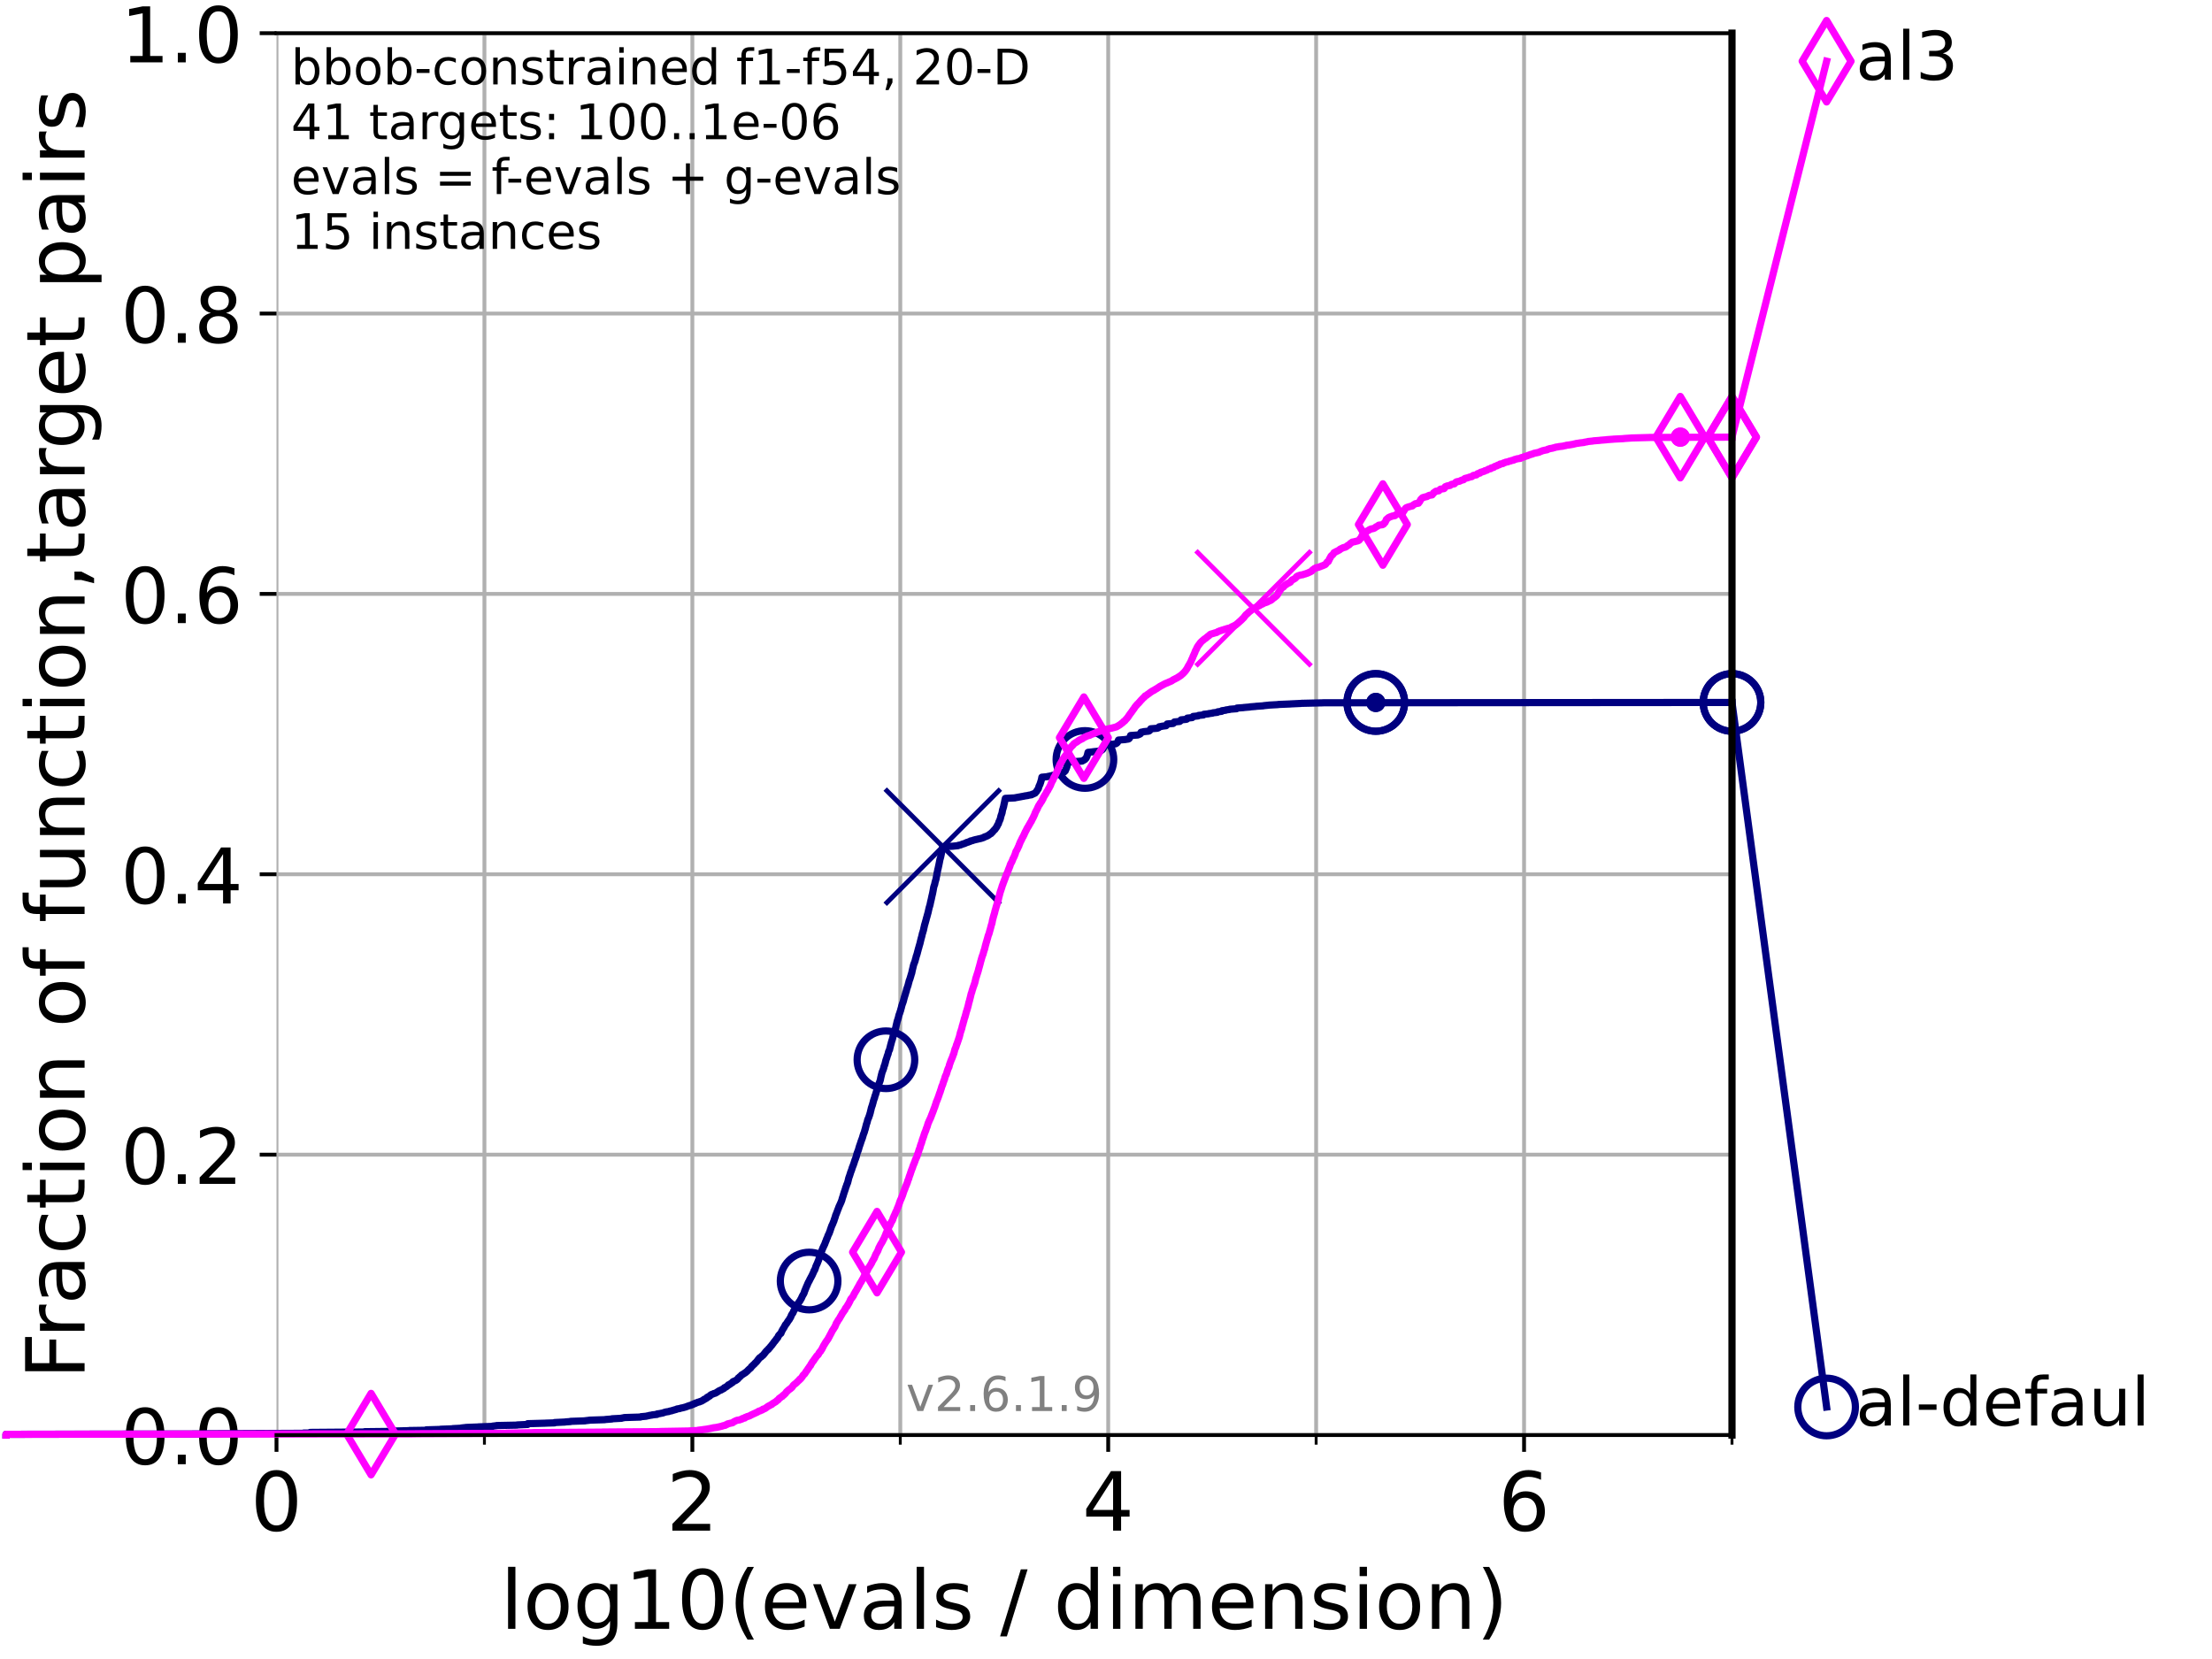 <?xml version="1.0" encoding="utf-8" standalone="no"?>
<!DOCTYPE svg PUBLIC "-//W3C//DTD SVG 1.1//EN"
  "http://www.w3.org/Graphics/SVG/1.1/DTD/svg11.dtd">
<!-- Created with matplotlib (https://matplotlib.org/) -->
<svg height="345.6pt" version="1.1" viewBox="0 0 460.8 345.6" width="460.8pt" xmlns="http://www.w3.org/2000/svg" xmlns:xlink="http://www.w3.org/1999/xlink">
 <defs>
  <style type="text/css">*{stroke-linecap:butt;stroke-linejoin:round;}</style>
 </defs>
 <g id="figure_1">
  <g id="patch_1">
   <path d="M 0 345.6 
L 460.8 345.6 
L 460.8 0 
L 0 0 
z
" style="fill:#ffffff;"/>
  </g>
  <g id="axes_1">
   <g id="patch_2">
    <path d="M 57.6 298.944 
L 360.806 298.944 
L 360.806 6.912 
L 57.6 6.912 
z
" style="fill:#ffffff;"/>
   </g>
   <g id="matplotlib.axis_1">
    <g id="xtick_1">
     <g id="line2d_1">
      <path clip-path="url(#pd35eca10cf)" d="M 57.6 298.944 
L 57.6 6.912 
" style="fill:none;stroke:#b0b0b0;stroke-linecap:square;stroke-width:0.8;"/>
     </g>
     <g id="line2d_2">
      <defs>
       <path d="M 0 0 
L 0 3.5 
" id="mb3fe764589" style="stroke:#000000;stroke-width:0.8;"/>
      </defs>
      <g>
       <use style="stroke:#000000;stroke-width:0.8;" x="57.6" xlink:href="#mb3fe764589" y="298.944"/>
      </g>
     </g>
     <g id="text_1">
      <!-- 0 -->
      <g transform="translate(52.192 318.861)scale(0.17 -0.17)">
       <defs>
        <path d="M 31.781 66.406 
Q 24.172 66.406 20.328 58.906 
Q 16.5 51.422 16.5 36.375 
Q 16.5 21.391 20.328 13.891 
Q 24.172 6.391 31.781 6.391 
Q 39.453 6.391 43.281 13.891 
Q 47.125 21.391 47.125 36.375 
Q 47.125 51.422 43.281 58.906 
Q 39.453 66.406 31.781 66.406 
z
M 31.781 74.219 
Q 44.047 74.219 50.516 64.516 
Q 56.984 54.828 56.984 36.375 
Q 56.984 17.969 50.516 8.266 
Q 44.047 -1.422 31.781 -1.422 
Q 19.531 -1.422 13.062 8.266 
Q 6.594 17.969 6.594 36.375 
Q 6.594 54.828 13.062 64.516 
Q 19.531 74.219 31.781 74.219 
z
" id="DejaVuSans-48"/>
       </defs>
       <use xlink:href="#DejaVuSans-48"/>
      </g>
     </g>
    </g>
    <g id="xtick_2">
     <g id="line2d_3">
      <path clip-path="url(#pd35eca10cf)" d="M 144.23 298.944 
L 144.23 6.912 
" style="fill:none;stroke:#b0b0b0;stroke-linecap:square;stroke-width:0.8;"/>
     </g>
     <g id="line2d_4">
      <g>
       <use style="stroke:#000000;stroke-width:0.8;" x="144.23" xlink:href="#mb3fe764589" y="298.944"/>
      </g>
     </g>
     <g id="text_2">
      <!-- 2 -->
      <g transform="translate(138.822 318.861)scale(0.17 -0.17)">
       <defs>
        <path d="M 19.188 8.297 
L 53.609 8.297 
L 53.609 0 
L 7.328 0 
L 7.328 8.297 
Q 12.938 14.109 22.625 23.891 
Q 32.328 33.688 34.812 36.531 
Q 39.547 41.844 41.422 45.531 
Q 43.312 49.219 43.312 52.781 
Q 43.312 58.594 39.234 62.25 
Q 35.156 65.922 28.609 65.922 
Q 23.969 65.922 18.812 64.312 
Q 13.672 62.703 7.812 59.422 
L 7.812 69.391 
Q 13.766 71.781 18.938 73 
Q 24.125 74.219 28.422 74.219 
Q 39.75 74.219 46.484 68.547 
Q 53.219 62.891 53.219 53.422 
Q 53.219 48.922 51.531 44.891 
Q 49.859 40.875 45.406 35.406 
Q 44.188 33.984 37.641 27.219 
Q 31.109 20.453 19.188 8.297 
z
" id="DejaVuSans-50"/>
       </defs>
       <use xlink:href="#DejaVuSans-50"/>
      </g>
     </g>
    </g>
    <g id="xtick_3">
     <g id="line2d_5">
      <path clip-path="url(#pd35eca10cf)" d="M 230.861 298.944 
L 230.861 6.912 
" style="fill:none;stroke:#b0b0b0;stroke-linecap:square;stroke-width:0.8;"/>
     </g>
     <g id="line2d_6">
      <g>
       <use style="stroke:#000000;stroke-width:0.8;" x="230.861" xlink:href="#mb3fe764589" y="298.944"/>
      </g>
     </g>
     <g id="text_3">
      <!-- 4 -->
      <g transform="translate(225.453 318.861)scale(0.17 -0.17)">
       <defs>
        <path d="M 37.797 64.312 
L 12.891 25.391 
L 37.797 25.391 
z
M 35.203 72.906 
L 47.609 72.906 
L 47.609 25.391 
L 58.016 25.391 
L 58.016 17.188 
L 47.609 17.188 
L 47.609 0 
L 37.797 0 
L 37.797 17.188 
L 4.891 17.188 
L 4.891 26.703 
z
" id="DejaVuSans-52"/>
       </defs>
       <use xlink:href="#DejaVuSans-52"/>
      </g>
     </g>
    </g>
    <g id="xtick_4">
     <g id="line2d_7">
      <path clip-path="url(#pd35eca10cf)" d="M 317.491 298.944 
L 317.491 6.912 
" style="fill:none;stroke:#b0b0b0;stroke-linecap:square;stroke-width:0.8;"/>
     </g>
     <g id="line2d_8">
      <g>
       <use style="stroke:#000000;stroke-width:0.8;" x="317.491" xlink:href="#mb3fe764589" y="298.944"/>
      </g>
     </g>
     <g id="text_4">
      <!-- 6 -->
      <g transform="translate(312.083 318.861)scale(0.17 -0.17)">
       <defs>
        <path d="M 33.016 40.375 
Q 26.375 40.375 22.484 35.828 
Q 18.609 31.297 18.609 23.391 
Q 18.609 15.531 22.484 10.953 
Q 26.375 6.391 33.016 6.391 
Q 39.656 6.391 43.531 10.953 
Q 47.406 15.531 47.406 23.391 
Q 47.406 31.297 43.531 35.828 
Q 39.656 40.375 33.016 40.375 
z
M 52.594 71.297 
L 52.594 62.312 
Q 48.875 64.062 45.094 64.984 
Q 41.312 65.922 37.594 65.922 
Q 27.828 65.922 22.672 59.328 
Q 17.531 52.734 16.797 39.406 
Q 19.672 43.656 24.016 45.922 
Q 28.375 48.188 33.594 48.188 
Q 44.578 48.188 50.953 41.516 
Q 57.328 34.859 57.328 23.391 
Q 57.328 12.156 50.688 5.359 
Q 44.047 -1.422 33.016 -1.422 
Q 20.359 -1.422 13.672 8.266 
Q 6.984 17.969 6.984 36.375 
Q 6.984 53.656 15.188 63.938 
Q 23.391 74.219 37.203 74.219 
Q 40.922 74.219 44.703 73.484 
Q 48.484 72.75 52.594 71.297 
z
" id="DejaVuSans-54"/>
       </defs>
       <use xlink:href="#DejaVuSans-54"/>
      </g>
     </g>
    </g>
    <g id="xtick_5">
     <g id="line2d_9">
      <path clip-path="url(#pd35eca10cf)" d="M 100.915 298.944 
L 100.915 6.912 
" style="fill:none;stroke:#b0b0b0;stroke-linecap:square;stroke-width:0.8;"/>
     </g>
     <g id="line2d_10">
      <defs>
       <path d="M 0 0 
L 0 2 
" id="m0737e1705b" style="stroke:#000000;stroke-width:0.6;"/>
      </defs>
      <g>
       <use style="stroke:#000000;stroke-width:0.6;" x="100.915" xlink:href="#m0737e1705b" y="298.944"/>
      </g>
     </g>
    </g>
    <g id="xtick_6">
     <g id="line2d_11">
      <path clip-path="url(#pd35eca10cf)" d="M 187.546 298.944 
L 187.546 6.912 
" style="fill:none;stroke:#b0b0b0;stroke-linecap:square;stroke-width:0.8;"/>
     </g>
     <g id="line2d_12">
      <g>
       <use style="stroke:#000000;stroke-width:0.6;" x="187.546" xlink:href="#m0737e1705b" y="298.944"/>
      </g>
     </g>
    </g>
    <g id="xtick_7">
     <g id="line2d_13">
      <path clip-path="url(#pd35eca10cf)" d="M 274.176 298.944 
L 274.176 6.912 
" style="fill:none;stroke:#b0b0b0;stroke-linecap:square;stroke-width:0.8;"/>
     </g>
     <g id="line2d_14">
      <g>
       <use style="stroke:#000000;stroke-width:0.6;" x="274.176" xlink:href="#m0737e1705b" y="298.944"/>
      </g>
     </g>
    </g>
    <g id="xtick_8">
     <g id="line2d_15">
      <path clip-path="url(#pd35eca10cf)" d="M 360.806 298.944 
L 360.806 6.912 
" style="fill:none;stroke:#b0b0b0;stroke-linecap:square;stroke-width:0.8;"/>
     </g>
     <g id="line2d_16">
      <g>
       <use style="stroke:#000000;stroke-width:0.6;" x="360.806" xlink:href="#m0737e1705b" y="298.944"/>
      </g>
     </g>
    </g>
    <g id="text_5">
     <!-- log10(evals / dimension) -->
     <g transform="translate(104.239 339.314)scale(0.17 -0.17)">
      <defs>
       <path d="M 9.422 75.984 
L 18.406 75.984 
L 18.406 0 
L 9.422 0 
z
" id="DejaVuSans-108"/>
       <path d="M 30.609 48.391 
Q 23.391 48.391 19.188 42.75 
Q 14.984 37.109 14.984 27.297 
Q 14.984 17.484 19.156 11.844 
Q 23.344 6.203 30.609 6.203 
Q 37.797 6.203 41.984 11.859 
Q 46.188 17.531 46.188 27.297 
Q 46.188 37.016 41.984 42.703 
Q 37.797 48.391 30.609 48.391 
z
M 30.609 56 
Q 42.328 56 49.016 48.375 
Q 55.719 40.766 55.719 27.297 
Q 55.719 13.875 49.016 6.219 
Q 42.328 -1.422 30.609 -1.422 
Q 18.844 -1.422 12.172 6.219 
Q 5.516 13.875 5.516 27.297 
Q 5.516 40.766 12.172 48.375 
Q 18.844 56 30.609 56 
z
" id="DejaVuSans-111"/>
       <path d="M 45.406 27.984 
Q 45.406 37.75 41.375 43.109 
Q 37.359 48.484 30.078 48.484 
Q 22.859 48.484 18.828 43.109 
Q 14.797 37.75 14.797 27.984 
Q 14.797 18.266 18.828 12.891 
Q 22.859 7.516 30.078 7.516 
Q 37.359 7.516 41.375 12.891 
Q 45.406 18.266 45.406 27.984 
z
M 54.391 6.781 
Q 54.391 -7.172 48.188 -13.984 
Q 42 -20.797 29.203 -20.797 
Q 24.469 -20.797 20.266 -20.094 
Q 16.062 -19.391 12.109 -17.922 
L 12.109 -9.188 
Q 16.062 -11.328 19.922 -12.344 
Q 23.781 -13.375 27.781 -13.375 
Q 36.625 -13.375 41.016 -8.766 
Q 45.406 -4.156 45.406 5.172 
L 45.406 9.625 
Q 42.625 4.781 38.281 2.391 
Q 33.938 0 27.875 0 
Q 17.828 0 11.672 7.656 
Q 5.516 15.328 5.516 27.984 
Q 5.516 40.672 11.672 48.328 
Q 17.828 56 27.875 56 
Q 33.938 56 38.281 53.609 
Q 42.625 51.219 45.406 46.391 
L 45.406 54.688 
L 54.391 54.688 
z
" id="DejaVuSans-103"/>
       <path d="M 12.406 8.297 
L 28.516 8.297 
L 28.516 63.922 
L 10.984 60.406 
L 10.984 69.391 
L 28.422 72.906 
L 38.281 72.906 
L 38.281 8.297 
L 54.391 8.297 
L 54.391 0 
L 12.406 0 
z
" id="DejaVuSans-49"/>
       <path d="M 31 75.875 
Q 24.469 64.656 21.281 53.656 
Q 18.109 42.672 18.109 31.391 
Q 18.109 20.125 21.312 9.062 
Q 24.516 -2 31 -13.188 
L 23.188 -13.188 
Q 15.875 -1.703 12.234 9.375 
Q 8.594 20.453 8.594 31.391 
Q 8.594 42.281 12.203 53.312 
Q 15.828 64.359 23.188 75.875 
z
" id="DejaVuSans-40"/>
       <path d="M 56.203 29.594 
L 56.203 25.203 
L 14.891 25.203 
Q 15.484 15.922 20.484 11.062 
Q 25.484 6.203 34.422 6.203 
Q 39.594 6.203 44.453 7.469 
Q 49.312 8.734 54.109 11.281 
L 54.109 2.781 
Q 49.266 0.734 44.188 -0.344 
Q 39.109 -1.422 33.891 -1.422 
Q 20.797 -1.422 13.156 6.188 
Q 5.516 13.812 5.516 26.812 
Q 5.516 40.234 12.766 48.109 
Q 20.016 56 32.328 56 
Q 43.359 56 49.781 48.891 
Q 56.203 41.797 56.203 29.594 
z
M 47.219 32.234 
Q 47.125 39.594 43.094 43.984 
Q 39.062 48.391 32.422 48.391 
Q 24.906 48.391 20.391 44.141 
Q 15.875 39.891 15.188 32.172 
z
" id="DejaVuSans-101"/>
       <path d="M 2.984 54.688 
L 12.5 54.688 
L 29.594 8.797 
L 46.688 54.688 
L 56.203 54.688 
L 35.688 0 
L 23.484 0 
z
" id="DejaVuSans-118"/>
       <path d="M 34.281 27.484 
Q 23.391 27.484 19.188 25 
Q 14.984 22.516 14.984 16.5 
Q 14.984 11.719 18.141 8.906 
Q 21.297 6.109 26.703 6.109 
Q 34.188 6.109 38.703 11.406 
Q 43.219 16.703 43.219 25.484 
L 43.219 27.484 
z
M 52.203 31.203 
L 52.203 0 
L 43.219 0 
L 43.219 8.297 
Q 40.141 3.328 35.547 0.953 
Q 30.953 -1.422 24.312 -1.422 
Q 15.922 -1.422 10.953 3.297 
Q 6 8.016 6 15.922 
Q 6 25.141 12.172 29.828 
Q 18.359 34.516 30.609 34.516 
L 43.219 34.516 
L 43.219 35.406 
Q 43.219 41.609 39.141 45 
Q 35.062 48.391 27.688 48.391 
Q 23 48.391 18.547 47.266 
Q 14.109 46.141 10.016 43.891 
L 10.016 52.203 
Q 14.938 54.109 19.578 55.047 
Q 24.219 56 28.609 56 
Q 40.484 56 46.344 49.844 
Q 52.203 43.703 52.203 31.203 
z
" id="DejaVuSans-97"/>
       <path d="M 44.281 53.078 
L 44.281 44.578 
Q 40.484 46.531 36.375 47.5 
Q 32.281 48.484 27.875 48.484 
Q 21.188 48.484 17.844 46.438 
Q 14.5 44.391 14.5 40.281 
Q 14.5 37.156 16.891 35.375 
Q 19.281 33.594 26.516 31.984 
L 29.594 31.297 
Q 39.156 29.25 43.188 25.516 
Q 47.219 21.781 47.219 15.094 
Q 47.219 7.469 41.188 3.016 
Q 35.156 -1.422 24.609 -1.422 
Q 20.219 -1.422 15.453 -0.562 
Q 10.688 0.297 5.422 2 
L 5.422 11.281 
Q 10.406 8.688 15.234 7.391 
Q 20.062 6.109 24.812 6.109 
Q 31.156 6.109 34.562 8.281 
Q 37.984 10.453 37.984 14.406 
Q 37.984 18.062 35.516 20.016 
Q 33.062 21.969 24.703 23.781 
L 21.578 24.516 
Q 13.234 26.266 9.516 29.906 
Q 5.812 33.547 5.812 39.891 
Q 5.812 47.609 11.281 51.797 
Q 16.75 56 26.812 56 
Q 31.781 56 36.172 55.266 
Q 40.578 54.547 44.281 53.078 
z
" id="DejaVuSans-115"/>
       <path id="DejaVuSans-32"/>
       <path d="M 25.391 72.906 
L 33.688 72.906 
L 8.297 -9.281 
L 0 -9.281 
z
" id="DejaVuSans-47"/>
       <path d="M 45.406 46.391 
L 45.406 75.984 
L 54.391 75.984 
L 54.391 0 
L 45.406 0 
L 45.406 8.203 
Q 42.578 3.328 38.25 0.953 
Q 33.938 -1.422 27.875 -1.422 
Q 17.969 -1.422 11.734 6.484 
Q 5.516 14.406 5.516 27.297 
Q 5.516 40.188 11.734 48.094 
Q 17.969 56 27.875 56 
Q 33.938 56 38.25 53.625 
Q 42.578 51.266 45.406 46.391 
z
M 14.797 27.297 
Q 14.797 17.391 18.875 11.75 
Q 22.953 6.109 30.078 6.109 
Q 37.203 6.109 41.297 11.75 
Q 45.406 17.391 45.406 27.297 
Q 45.406 37.203 41.297 42.844 
Q 37.203 48.484 30.078 48.484 
Q 22.953 48.484 18.875 42.844 
Q 14.797 37.203 14.797 27.297 
z
" id="DejaVuSans-100"/>
       <path d="M 9.422 54.688 
L 18.406 54.688 
L 18.406 0 
L 9.422 0 
z
M 9.422 75.984 
L 18.406 75.984 
L 18.406 64.594 
L 9.422 64.594 
z
" id="DejaVuSans-105"/>
       <path d="M 52 44.188 
Q 55.375 50.25 60.062 53.125 
Q 64.75 56 71.094 56 
Q 79.641 56 84.281 50.016 
Q 88.922 44.047 88.922 33.016 
L 88.922 0 
L 79.891 0 
L 79.891 32.719 
Q 79.891 40.578 77.094 44.375 
Q 74.312 48.188 68.609 48.188 
Q 61.625 48.188 57.562 43.547 
Q 53.516 38.922 53.516 30.906 
L 53.516 0 
L 44.484 0 
L 44.484 32.719 
Q 44.484 40.625 41.703 44.406 
Q 38.922 48.188 33.109 48.188 
Q 26.219 48.188 22.156 43.531 
Q 18.109 38.875 18.109 30.906 
L 18.109 0 
L 9.078 0 
L 9.078 54.688 
L 18.109 54.688 
L 18.109 46.188 
Q 21.188 51.219 25.484 53.609 
Q 29.781 56 35.688 56 
Q 41.656 56 45.828 52.969 
Q 50 49.953 52 44.188 
z
" id="DejaVuSans-109"/>
       <path d="M 54.891 33.016 
L 54.891 0 
L 45.906 0 
L 45.906 32.719 
Q 45.906 40.484 42.875 44.328 
Q 39.844 48.188 33.797 48.188 
Q 26.516 48.188 22.312 43.547 
Q 18.109 38.922 18.109 30.906 
L 18.109 0 
L 9.078 0 
L 9.078 54.688 
L 18.109 54.688 
L 18.109 46.188 
Q 21.344 51.125 25.703 53.562 
Q 30.078 56 35.797 56 
Q 45.219 56 50.047 50.172 
Q 54.891 44.344 54.891 33.016 
z
" id="DejaVuSans-110"/>
       <path d="M 8.016 75.875 
L 15.828 75.875 
Q 23.141 64.359 26.781 53.312 
Q 30.422 42.281 30.422 31.391 
Q 30.422 20.453 26.781 9.375 
Q 23.141 -1.703 15.828 -13.188 
L 8.016 -13.188 
Q 14.5 -2 17.703 9.062 
Q 20.906 20.125 20.906 31.391 
Q 20.906 42.672 17.703 53.656 
Q 14.5 64.656 8.016 75.875 
z
" id="DejaVuSans-41"/>
      </defs>
      <use xlink:href="#DejaVuSans-108"/>
      <use x="27.783" xlink:href="#DejaVuSans-111"/>
      <use x="88.965" xlink:href="#DejaVuSans-103"/>
      <use x="152.441" xlink:href="#DejaVuSans-49"/>
      <use x="216.064" xlink:href="#DejaVuSans-48"/>
      <use x="279.688" xlink:href="#DejaVuSans-40"/>
      <use x="318.701" xlink:href="#DejaVuSans-101"/>
      <use x="380.225" xlink:href="#DejaVuSans-118"/>
      <use x="439.404" xlink:href="#DejaVuSans-97"/>
      <use x="500.684" xlink:href="#DejaVuSans-108"/>
      <use x="528.467" xlink:href="#DejaVuSans-115"/>
      <use x="580.566" xlink:href="#DejaVuSans-32"/>
      <use x="612.354" xlink:href="#DejaVuSans-47"/>
      <use x="646.045" xlink:href="#DejaVuSans-32"/>
      <use x="677.832" xlink:href="#DejaVuSans-100"/>
      <use x="741.309" xlink:href="#DejaVuSans-105"/>
      <use x="769.092" xlink:href="#DejaVuSans-109"/>
      <use x="866.504" xlink:href="#DejaVuSans-101"/>
      <use x="928.027" xlink:href="#DejaVuSans-110"/>
      <use x="991.406" xlink:href="#DejaVuSans-115"/>
      <use x="1043.506" xlink:href="#DejaVuSans-105"/>
      <use x="1071.289" xlink:href="#DejaVuSans-111"/>
      <use x="1132.471" xlink:href="#DejaVuSans-110"/>
      <use x="1195.85" xlink:href="#DejaVuSans-41"/>
     </g>
    </g>
   </g>
   <g id="matplotlib.axis_2">
    <g id="ytick_1">
     <g id="line2d_17">
      <path clip-path="url(#pd35eca10cf)" d="M 57.6 298.944 
L 360.806 298.944 
" style="fill:none;stroke:#b0b0b0;stroke-linecap:square;stroke-width:0.8;"/>
     </g>
     <g id="line2d_18">
      <defs>
       <path d="M 0 0 
L -3.5 0 
" id="m1ab1c1e47c" style="stroke:#000000;stroke-width:0.8;"/>
      </defs>
      <g>
       <use style="stroke:#000000;stroke-width:0.8;" x="57.6" xlink:href="#m1ab1c1e47c" y="298.944"/>
      </g>
     </g>
     <g id="text_6">
      <!-- 0.0 -->
      <g transform="translate(25.155 305.023)scale(0.16 -0.16)">
       <defs>
        <path d="M 10.688 12.406 
L 21 12.406 
L 21 0 
L 10.688 0 
z
" id="DejaVuSans-46"/>
       </defs>
       <use xlink:href="#DejaVuSans-48"/>
       <use x="63.623" xlink:href="#DejaVuSans-46"/>
       <use x="95.41" xlink:href="#DejaVuSans-48"/>
      </g>
     </g>
    </g>
    <g id="ytick_2">
     <g id="line2d_19">
      <path clip-path="url(#pd35eca10cf)" d="M 57.6 240.538 
L 360.806 240.538 
" style="fill:none;stroke:#b0b0b0;stroke-linecap:square;stroke-width:0.8;"/>
     </g>
     <g id="line2d_20">
      <g>
       <use style="stroke:#000000;stroke-width:0.8;" x="57.6" xlink:href="#m1ab1c1e47c" y="240.538"/>
      </g>
     </g>
     <g id="text_7">
      <!-- 0.2 -->
      <g transform="translate(25.155 246.616)scale(0.16 -0.16)">
       <use xlink:href="#DejaVuSans-48"/>
       <use x="63.623" xlink:href="#DejaVuSans-46"/>
       <use x="95.41" xlink:href="#DejaVuSans-50"/>
      </g>
     </g>
    </g>
    <g id="ytick_3">
     <g id="line2d_21">
      <path clip-path="url(#pd35eca10cf)" d="M 57.6 182.131 
L 360.806 182.131 
" style="fill:none;stroke:#b0b0b0;stroke-linecap:square;stroke-width:0.8;"/>
     </g>
     <g id="line2d_22">
      <g>
       <use style="stroke:#000000;stroke-width:0.8;" x="57.6" xlink:href="#m1ab1c1e47c" y="182.131"/>
      </g>
     </g>
     <g id="text_8">
      <!-- 0.4 -->
      <g transform="translate(25.155 188.21)scale(0.16 -0.16)">
       <use xlink:href="#DejaVuSans-48"/>
       <use x="63.623" xlink:href="#DejaVuSans-46"/>
       <use x="95.41" xlink:href="#DejaVuSans-52"/>
      </g>
     </g>
    </g>
    <g id="ytick_4">
     <g id="line2d_23">
      <path clip-path="url(#pd35eca10cf)" d="M 57.6 123.725 
L 360.806 123.725 
" style="fill:none;stroke:#b0b0b0;stroke-linecap:square;stroke-width:0.8;"/>
     </g>
     <g id="line2d_24">
      <g>
       <use style="stroke:#000000;stroke-width:0.8;" x="57.6" xlink:href="#m1ab1c1e47c" y="123.725"/>
      </g>
     </g>
     <g id="text_9">
      <!-- 0.6 -->
      <g transform="translate(25.155 129.804)scale(0.16 -0.16)">
       <use xlink:href="#DejaVuSans-48"/>
       <use x="63.623" xlink:href="#DejaVuSans-46"/>
       <use x="95.41" xlink:href="#DejaVuSans-54"/>
      </g>
     </g>
    </g>
    <g id="ytick_5">
     <g id="line2d_25">
      <path clip-path="url(#pd35eca10cf)" d="M 57.6 65.318 
L 360.806 65.318 
" style="fill:none;stroke:#b0b0b0;stroke-linecap:square;stroke-width:0.8;"/>
     </g>
     <g id="line2d_26">
      <g>
       <use style="stroke:#000000;stroke-width:0.8;" x="57.6" xlink:href="#m1ab1c1e47c" y="65.318"/>
      </g>
     </g>
     <g id="text_10">
      <!-- 0.8 -->
      <g transform="translate(25.155 71.397)scale(0.16 -0.16)">
       <defs>
        <path d="M 31.781 34.625 
Q 24.75 34.625 20.719 30.859 
Q 16.703 27.094 16.703 20.516 
Q 16.703 13.922 20.719 10.156 
Q 24.75 6.391 31.781 6.391 
Q 38.812 6.391 42.859 10.172 
Q 46.922 13.969 46.922 20.516 
Q 46.922 27.094 42.891 30.859 
Q 38.875 34.625 31.781 34.625 
z
M 21.922 38.812 
Q 15.578 40.375 12.031 44.719 
Q 8.5 49.078 8.5 55.328 
Q 8.5 64.062 14.719 69.141 
Q 20.953 74.219 31.781 74.219 
Q 42.672 74.219 48.875 69.141 
Q 55.078 64.062 55.078 55.328 
Q 55.078 49.078 51.531 44.719 
Q 48 40.375 41.703 38.812 
Q 48.828 37.156 52.797 32.312 
Q 56.781 27.484 56.781 20.516 
Q 56.781 9.906 50.312 4.234 
Q 43.844 -1.422 31.781 -1.422 
Q 19.734 -1.422 13.25 4.234 
Q 6.781 9.906 6.781 20.516 
Q 6.781 27.484 10.781 32.312 
Q 14.797 37.156 21.922 38.812 
z
M 18.312 54.391 
Q 18.312 48.734 21.844 45.562 
Q 25.391 42.391 31.781 42.391 
Q 38.141 42.391 41.719 45.562 
Q 45.312 48.734 45.312 54.391 
Q 45.312 60.062 41.719 63.234 
Q 38.141 66.406 31.781 66.406 
Q 25.391 66.406 21.844 63.234 
Q 18.312 60.062 18.312 54.391 
z
" id="DejaVuSans-56"/>
       </defs>
       <use xlink:href="#DejaVuSans-48"/>
       <use x="63.623" xlink:href="#DejaVuSans-46"/>
       <use x="95.41" xlink:href="#DejaVuSans-56"/>
      </g>
     </g>
    </g>
    <g id="ytick_6">
     <g id="line2d_27">
      <path clip-path="url(#pd35eca10cf)" d="M 57.6 6.912 
L 360.806 6.912 
" style="fill:none;stroke:#b0b0b0;stroke-linecap:square;stroke-width:0.8;"/>
     </g>
     <g id="line2d_28">
      <g>
       <use style="stroke:#000000;stroke-width:0.8;" x="57.6" xlink:href="#m1ab1c1e47c" y="6.912"/>
      </g>
     </g>
     <g id="text_11">
      <!-- 1.0 -->
      <g transform="translate(25.155 12.991)scale(0.16 -0.16)">
       <use xlink:href="#DejaVuSans-49"/>
       <use x="63.623" xlink:href="#DejaVuSans-46"/>
       <use x="95.41" xlink:href="#DejaVuSans-48"/>
      </g>
     </g>
    </g>
    <g id="text_12">
     <!-- Fraction of function,target pairs -->
     <g transform="translate(17.62 287.313)rotate(-90)scale(0.17 -0.17)">
      <defs>
       <path d="M 9.812 72.906 
L 51.703 72.906 
L 51.703 64.594 
L 19.672 64.594 
L 19.672 43.109 
L 48.578 43.109 
L 48.578 34.812 
L 19.672 34.812 
L 19.672 0 
L 9.812 0 
z
" id="DejaVuSans-70"/>
       <path d="M 41.109 46.297 
Q 39.594 47.172 37.812 47.578 
Q 36.031 48 33.891 48 
Q 26.266 48 22.188 43.047 
Q 18.109 38.094 18.109 28.812 
L 18.109 0 
L 9.078 0 
L 9.078 54.688 
L 18.109 54.688 
L 18.109 46.188 
Q 20.953 51.172 25.484 53.578 
Q 30.031 56 36.531 56 
Q 37.453 56 38.578 55.875 
Q 39.703 55.766 41.062 55.516 
z
" id="DejaVuSans-114"/>
       <path d="M 48.781 52.594 
L 48.781 44.188 
Q 44.969 46.297 41.141 47.344 
Q 37.312 48.391 33.406 48.391 
Q 24.656 48.391 19.812 42.844 
Q 14.984 37.312 14.984 27.297 
Q 14.984 17.281 19.812 11.734 
Q 24.656 6.203 33.406 6.203 
Q 37.312 6.203 41.141 7.25 
Q 44.969 8.297 48.781 10.406 
L 48.781 2.094 
Q 45.016 0.344 40.984 -0.531 
Q 36.969 -1.422 32.422 -1.422 
Q 20.062 -1.422 12.781 6.344 
Q 5.516 14.109 5.516 27.297 
Q 5.516 40.672 12.859 48.328 
Q 20.219 56 33.016 56 
Q 37.156 56 41.109 55.141 
Q 45.062 54.297 48.781 52.594 
z
" id="DejaVuSans-99"/>
       <path d="M 18.312 70.219 
L 18.312 54.688 
L 36.812 54.688 
L 36.812 47.703 
L 18.312 47.703 
L 18.312 18.016 
Q 18.312 11.328 20.141 9.422 
Q 21.969 7.516 27.594 7.516 
L 36.812 7.516 
L 36.812 0 
L 27.594 0 
Q 17.188 0 13.234 3.875 
Q 9.281 7.766 9.281 18.016 
L 9.281 47.703 
L 2.688 47.703 
L 2.688 54.688 
L 9.281 54.688 
L 9.281 70.219 
z
" id="DejaVuSans-116"/>
       <path d="M 37.109 75.984 
L 37.109 68.5 
L 28.516 68.5 
Q 23.688 68.5 21.797 66.547 
Q 19.922 64.594 19.922 59.516 
L 19.922 54.688 
L 34.719 54.688 
L 34.719 47.703 
L 19.922 47.703 
L 19.922 0 
L 10.891 0 
L 10.891 47.703 
L 2.297 47.703 
L 2.297 54.688 
L 10.891 54.688 
L 10.891 58.5 
Q 10.891 67.625 15.141 71.797 
Q 19.391 75.984 28.609 75.984 
z
" id="DejaVuSans-102"/>
       <path d="M 8.5 21.578 
L 8.5 54.688 
L 17.484 54.688 
L 17.484 21.922 
Q 17.484 14.156 20.5 10.266 
Q 23.531 6.391 29.594 6.391 
Q 36.859 6.391 41.078 11.031 
Q 45.312 15.672 45.312 23.688 
L 45.312 54.688 
L 54.297 54.688 
L 54.297 0 
L 45.312 0 
L 45.312 8.406 
Q 42.047 3.422 37.719 1 
Q 33.406 -1.422 27.688 -1.422 
Q 18.266 -1.422 13.375 4.438 
Q 8.5 10.297 8.5 21.578 
z
M 31.109 56 
z
" id="DejaVuSans-117"/>
       <path d="M 11.719 12.406 
L 22.016 12.406 
L 22.016 4 
L 14.016 -11.625 
L 7.719 -11.625 
L 11.719 4 
z
" id="DejaVuSans-44"/>
       <path d="M 18.109 8.203 
L 18.109 -20.797 
L 9.078 -20.797 
L 9.078 54.688 
L 18.109 54.688 
L 18.109 46.391 
Q 20.953 51.266 25.266 53.625 
Q 29.594 56 35.594 56 
Q 45.562 56 51.781 48.094 
Q 58.016 40.188 58.016 27.297 
Q 58.016 14.406 51.781 6.484 
Q 45.562 -1.422 35.594 -1.422 
Q 29.594 -1.422 25.266 0.953 
Q 20.953 3.328 18.109 8.203 
z
M 48.688 27.297 
Q 48.688 37.203 44.609 42.844 
Q 40.531 48.484 33.406 48.484 
Q 26.266 48.484 22.188 42.844 
Q 18.109 37.203 18.109 27.297 
Q 18.109 17.391 22.188 11.75 
Q 26.266 6.109 33.406 6.109 
Q 40.531 6.109 44.609 11.75 
Q 48.688 17.391 48.688 27.297 
z
" id="DejaVuSans-112"/>
      </defs>
      <use xlink:href="#DejaVuSans-70"/>
      <use x="50.27" xlink:href="#DejaVuSans-114"/>
      <use x="91.383" xlink:href="#DejaVuSans-97"/>
      <use x="152.662" xlink:href="#DejaVuSans-99"/>
      <use x="207.643" xlink:href="#DejaVuSans-116"/>
      <use x="246.852" xlink:href="#DejaVuSans-105"/>
      <use x="274.635" xlink:href="#DejaVuSans-111"/>
      <use x="335.816" xlink:href="#DejaVuSans-110"/>
      <use x="399.195" xlink:href="#DejaVuSans-32"/>
      <use x="430.982" xlink:href="#DejaVuSans-111"/>
      <use x="492.164" xlink:href="#DejaVuSans-102"/>
      <use x="527.369" xlink:href="#DejaVuSans-32"/>
      <use x="559.156" xlink:href="#DejaVuSans-102"/>
      <use x="594.361" xlink:href="#DejaVuSans-117"/>
      <use x="657.74" xlink:href="#DejaVuSans-110"/>
      <use x="721.119" xlink:href="#DejaVuSans-99"/>
      <use x="776.1" xlink:href="#DejaVuSans-116"/>
      <use x="815.309" xlink:href="#DejaVuSans-105"/>
      <use x="843.092" xlink:href="#DejaVuSans-111"/>
      <use x="904.273" xlink:href="#DejaVuSans-110"/>
      <use x="967.652" xlink:href="#DejaVuSans-44"/>
      <use x="999.439" xlink:href="#DejaVuSans-116"/>
      <use x="1038.648" xlink:href="#DejaVuSans-97"/>
      <use x="1099.928" xlink:href="#DejaVuSans-114"/>
      <use x="1139.291" xlink:href="#DejaVuSans-103"/>
      <use x="1202.768" xlink:href="#DejaVuSans-101"/>
      <use x="1264.291" xlink:href="#DejaVuSans-116"/>
      <use x="1303.5" xlink:href="#DejaVuSans-32"/>
      <use x="1335.287" xlink:href="#DejaVuSans-112"/>
      <use x="1398.764" xlink:href="#DejaVuSans-97"/>
      <use x="1460.043" xlink:href="#DejaVuSans-105"/>
      <use x="1487.826" xlink:href="#DejaVuSans-114"/>
      <use x="1528.939" xlink:href="#DejaVuSans-115"/>
     </g>
    </g>
   </g>
   <g id="line2d_29">
    <defs>
     <path d="M 0 1.5 
C 0.398 1.5 0.779 1.342 1.061 1.061 
C 1.342 0.779 1.5 0.398 1.5 0 
C 1.5 -0.398 1.342 -0.779 1.061 -1.061 
C 0.779 -1.342 0.398 -1.5 0 -1.5 
C -0.398 -1.5 -0.779 -1.342 -1.061 -1.061 
C -1.342 -0.779 -1.5 -0.398 -1.5 0 
C -1.5 0.398 -1.342 0.779 -1.061 1.061 
C -0.779 1.342 -0.398 1.5 0 1.5 
z
" id="m7358af278d" style="stroke:#000080;"/>
    </defs>
    <g>
     <use style="fill:#000080;stroke:#000080;" x="286.604" xlink:href="#m7358af278d" y="146.333"/>
     <use style="fill:#000080;stroke:#000080;" x="286.604" xlink:href="#m7358af278d" y="146.333"/>
    </g>
   </g>
   <g id="line2d_30">
    <path d="M 1.246 298.944 
L 1.246 298.795 
L 42.579 298.724 
L 42.579 298.68 
L 63.245 298.583 
L 63.245 298.531 
L 64.59 298.531 
L 64.59 298.399 
L 75.933 298.311 
L 75.933 298.249 
L 81.433 298.188 
L 81.433 298.126 
L 85.256 298.029 
L 85.256 298.003 
L 88.794 297.95 
L 88.794 297.862 
L 91.77 297.774 
L 91.77 297.739 
L 94.339 297.643 
L 94.339 297.607 
L 96.12 297.519 
L 96.12 297.475 
L 97.067 297.37 
L 97.067 297.361 
L 99.651 297.264 
L 99.651 297.247 
L 102.622 297.141 
L 102.622 297.089 
L 103.462 296.992 
L 103.462 296.965 
L 107.709 296.878 
L 107.709 296.842 
L 109.932 296.737 
L 109.932 296.579 
L 113.718 296.473 
L 113.718 296.464 
L 115.532 296.411 
L 115.532 296.341 
L 117.734 296.236 
L 117.81 296.209 
L 118.854 296.139 
L 118.854 296.095 
L 121.862 295.989 
L 121.862 295.972 
L 122.766 295.866 
L 122.766 295.849 
L 126.004 295.743 
L 126.103 295.708 
L 127.481 295.602 
L 127.481 295.559 
L 129.479 295.453 
L 129.52 295.418 
L 130.047 295.321 
L 130.047 295.303 
L 133.407 295.198 
L 133.507 295.128 
L 134.637 295.022 
L 134.73 294.987 
L 135.223 294.89 
L 135.253 294.864 
L 135.908 294.767 
L 135.908 294.741 
L 136.878 294.644 
L 136.878 294.556 
L 137.534 294.459 
L 137.615 294.433 
L 138.142 294.336 
L 138.246 294.275 
L 138.604 294.169 
L 138.68 294.143 
L 139.375 294.037 
L 139.472 293.976 
L 139.997 293.87 
L 140.068 293.826 
L 140.463 293.721 
L 140.532 293.694 
L 140.939 293.589 
L 141.029 293.518 
L 141.665 293.413 
L 141.772 293.351 
L 142.321 293.246 
L 142.425 293.211 
L 142.815 293.105 
L 142.896 293.079 
L 143.156 292.973 
L 143.256 292.947 
L 143.511 292.841 
L 143.609 292.815 
L 143.975 292.718 
L 144.07 292.639 
L 144.408 292.542 
L 144.501 292.454 
L 144.796 292.384 
L 144.868 292.296 
L 145.211 292.199 
L 145.318 292.129 
L 145.739 292.032 
L 145.774 291.988 
L 146.117 291.883 
L 146.202 291.839 
L 146.354 291.733 
L 146.454 291.707 
L 146.588 291.61 
L 146.654 291.522 
L 146.933 291.417 
L 147.031 291.338 
L 147.208 291.25 
L 147.304 291.091 
L 147.542 291.021 
L 147.621 290.916 
L 147.871 290.81 
L 147.979 290.643 
L 148.148 290.537 
L 148.239 290.493 
L 148.526 290.397 
L 148.615 290.326 
L 149.028 290.221 
L 149.13 290.159 
L 149.317 290.054 
L 149.389 289.992 
L 149.574 289.895 
L 149.659 289.816 
L 149.827 289.728 
L 149.897 289.676 
L 150.2 289.579 
L 150.296 289.509 
L 150.486 289.403 
L 150.594 289.35 
L 150.794 289.245 
L 150.9 289.086 
L 151.149 288.99 
L 151.252 288.911 
L 151.433 288.814 
L 151.51 288.717 
L 151.662 288.62 
L 151.738 288.497 
L 152.026 288.392 
L 152.101 288.313 
L 152.273 288.207 
L 152.383 288.11 
L 152.578 288.014 
L 152.674 287.838 
L 152.901 287.732 
L 153.007 287.697 
L 153.23 287.592 
L 153.335 287.53 
L 153.496 287.425 
L 153.599 287.328 
L 153.691 287.266 
L 153.793 287.064 
L 153.973 286.967 
L 154.074 286.818 
L 154.229 286.73 
L 154.339 286.598 
L 154.427 286.519 
L 154.482 286.431 
L 154.709 286.325 
L 154.817 286.237 
L 155.019 286.132 
L 155.125 286.026 
L 155.335 285.921 
L 155.428 285.798 
L 155.593 285.71 
L 155.686 285.604 
L 155.788 285.499 
L 155.869 285.402 
L 156 285.296 
L 156.111 285.173 
L 156.26 285.068 
L 156.369 284.971 
L 156.458 284.866 
L 156.555 284.681 
L 156.701 284.584 
L 156.808 284.444 
L 156.904 284.364 
L 157 284.268 
L 157.152 284.162 
L 157.237 284.021 
L 157.349 283.916 
L 157.452 283.846 
L 157.536 283.74 
L 157.647 283.617 
L 157.748 283.511 
L 157.858 283.318 
L 157.976 283.212 
L 158.084 283.037 
L 158.174 282.94 
L 158.272 282.826 
L 158.485 282.72 
L 158.591 282.632 
L 158.678 282.527 
L 158.748 282.456 
L 158.921 282.359 
L 159.007 282.228 
L 159.127 282.14 
L 159.237 281.955 
L 159.347 281.849 
L 159.456 281.674 
L 159.565 281.568 
L 159.664 281.436 
L 159.78 281.331 
L 159.886 281.216 
L 160.058 281.111 
L 160.155 280.917 
L 160.323 280.812 
L 160.427 280.654 
L 160.49 280.557 
L 160.593 280.425 
L 160.703 280.346 
L 160.805 280.196 
L 160.867 280.091 
L 160.976 279.968 
L 161.045 279.888 
L 161.152 279.721 
L 161.229 279.616 
L 161.335 279.475 
L 161.448 279.378 
L 161.554 279.203 
L 161.666 279.097 
L 161.762 278.904 
L 161.858 278.816 
L 161.968 278.719 
L 162.012 278.631 
L 162.122 278.376 
L 162.172 278.279 
L 162.281 278.13 
L 162.403 278.024 
L 162.51 277.866 
L 162.68 277.76 
L 162.786 277.497 
L 162.828 277.391 
L 162.932 277.18 
L 162.995 277.075 
L 163.106 276.872 
L 163.174 276.767 
L 163.284 276.609 
L 163.345 276.503 
L 163.454 276.292 
L 163.515 276.186 
L 163.616 275.967 
L 163.743 275.87 
L 163.849 275.712 
L 163.909 275.615 
L 164.014 275.457 
L 164.08 275.351 
L 164.185 275.184 
L 164.263 275.087 
L 164.366 274.947 
L 164.45 274.841 
L 164.559 274.612 
L 164.641 274.507 
L 164.743 274.322 
L 164.768 274.234 
L 164.875 273.944 
L 164.95 273.847 
L 165.044 273.671 
L 165.143 273.575 
L 165.254 273.337 
L 165.285 273.241 
L 165.395 273.003 
L 165.48 272.906 
L 165.571 272.687 
L 165.626 272.599 
L 165.734 272.379 
L 165.83 272.282 
L 165.931 272.097 
L 165.972 272.01 
L 166.079 271.772 
L 166.167 271.667 
L 166.266 271.508 
L 166.365 271.403 
L 166.475 271.192 
L 166.567 271.095 
L 166.67 270.946 
L 166.727 270.849 
L 166.835 270.62 
L 166.931 270.515 
L 167.026 270.242 
L 167.071 270.172 
L 167.171 269.943 
L 167.232 269.846 
L 167.321 269.688 
L 167.387 269.591 
L 167.496 269.371 
L 167.518 269.319 
L 167.621 268.941 
L 167.686 268.844 
L 167.794 268.536 
L 167.837 268.457 
L 167.944 268.184 
L 167.981 268.088 
L 168.087 267.85 
L 168.146 267.745 
L 168.256 267.446 
L 168.303 267.358 
L 168.413 267.103 
L 168.485 266.997 
L 168.594 266.804 
L 168.64 266.707 
L 168.748 266.443 
L 168.835 266.338 
L 168.936 266.091 
L 169.012 265.995 
L 169.117 265.766 
L 169.182 265.669 
L 169.292 265.406 
L 169.327 265.344 
L 169.435 265.107 
L 169.489 265.001 
L 169.597 264.676 
L 169.719 264.57 
L 169.796 264.298 
L 169.854 264.21 
L 169.965 263.805 
L 170.022 263.7 
L 170.132 263.427 
L 170.198 263.322 
L 170.306 263.058 
L 170.344 262.952 
L 170.442 262.706 
L 170.489 262.609 
L 170.591 262.31 
L 170.624 262.214 
L 170.734 261.844 
L 170.803 261.756 
L 170.913 261.466 
L 170.945 261.361 
L 171.053 260.93 
L 171.071 260.833 
L 171.166 260.596 
L 171.22 260.508 
L 171.327 260.209 
L 171.376 260.112 
L 171.482 259.822 
L 171.562 259.725 
L 171.667 259.417 
L 171.759 259.312 
L 171.863 258.995 
L 171.915 258.898 
L 172.018 258.564 
L 172.082 258.494 
L 172.193 258.125 
L 172.24 258.028 
L 172.35 257.834 
L 172.384 257.729 
L 172.493 257.377 
L 172.556 257.272 
L 172.664 257.034 
L 172.73 256.946 
L 172.833 256.595 
L 172.895 256.498 
L 173.005 256.111 
L 173.046 256.023 
L 173.155 255.68 
L 173.204 255.574 
L 173.312 255.258 
L 173.388 255.152 
L 173.484 254.906 
L 173.524 254.818 
L 173.634 254.528 
L 173.693 254.423 
L 173.795 254.08 
L 173.834 253.974 
L 173.943 253.649 
L 173.986 253.543 
L 174.094 253.13 
L 174.14 253.042 
L 174.251 252.778 
L 174.289 252.673 
L 174.391 252.409 
L 174.433 252.303 
L 174.542 251.987 
L 174.583 251.89 
L 174.692 251.644 
L 174.71 251.547 
L 174.818 251.274 
L 174.866 251.195 
L 174.976 250.94 
L 175.028 250.835 
L 175.134 250.589 
L 175.192 250.483 
L 175.293 250.193 
L 175.347 250.087 
L 175.451 249.683 
L 175.483 249.586 
L 175.594 249.243 
L 175.64 249.138 
L 175.742 248.733 
L 175.788 248.645 
L 175.897 248.258 
L 175.952 248.153 
L 176.06 247.792 
L 176.098 247.731 
L 176.205 247.3 
L 176.274 247.203 
L 176.383 246.834 
L 176.42 246.728 
L 176.519 246.526 
L 176.559 246.42 
L 176.663 246.042 
L 176.687 245.946 
L 176.791 245.497 
L 176.817 245.4 
L 176.927 245.084 
L 176.97 244.978 
L 177.078 244.635 
L 177.114 244.539 
L 177.222 244.161 
L 177.268 244.081 
L 177.378 243.765 
L 177.426 243.668 
L 177.535 243.255 
L 177.583 243.158 
L 177.688 242.877 
L 177.742 242.771 
L 177.85 242.428 
L 177.891 242.34 
L 178 241.98 
L 178.035 241.874 
L 178.137 241.566 
L 178.202 241.461 
L 178.31 241.1 
L 178.365 240.995 
L 178.472 240.52 
L 178.503 240.414 
L 178.612 240.08 
L 178.654 239.992 
L 178.754 239.72 
L 178.802 239.614 
L 178.912 239.227 
L 178.939 239.122 
L 179.049 238.744 
L 179.096 238.638 
L 179.205 238.313 
L 179.24 238.216 
L 179.351 237.873 
L 179.377 237.776 
L 179.487 237.495 
L 179.513 237.398 
L 179.619 237.143 
L 179.651 237.047 
L 179.759 236.668 
L 179.79 236.572 
L 179.895 236.229 
L 179.94 236.132 
L 180.05 235.842 
L 180.078 235.754 
L 180.184 235.341 
L 180.237 235.235 
L 180.342 234.778 
L 180.375 234.681 
L 180.482 234.233 
L 180.518 234.136 
L 180.627 233.819 
L 180.651 233.74 
L 180.759 233.283 
L 180.805 233.177 
L 180.912 232.914 
L 180.969 232.817 
L 181.072 232.465 
L 181.128 232.36 
L 181.228 231.982 
L 181.273 231.876 
L 181.38 231.384 
L 181.417 231.278 
L 181.521 230.812 
L 181.557 230.706 
L 181.668 230.372 
L 181.714 230.267 
L 181.819 229.862 
L 181.855 229.766 
L 181.964 229.317 
L 181.999 229.22 
L 182.11 228.877 
L 182.165 228.781 
L 182.275 228.306 
L 182.325 228.2 
L 182.434 227.901 
L 182.456 227.805 
L 182.564 227.426 
L 182.611 227.321 
L 182.72 226.837 
L 182.752 226.732 
L 182.861 226.459 
L 182.904 226.362 
L 183.01 225.958 
L 183.074 225.852 
L 183.184 225.536 
L 183.241 225.43 
L 183.351 225.087 
L 183.387 224.991 
L 183.494 224.428 
L 183.525 224.322 
L 183.634 223.856 
L 183.662 223.76 
L 183.768 223.346 
L 183.82 223.241 
L 183.93 222.951 
L 183.971 222.863 
L 184.08 222.537 
L 184.107 222.432 
L 184.2 222.054 
L 184.262 221.948 
L 184.372 221.588 
L 184.394 221.5 
L 184.505 221.051 
L 184.525 220.946 
L 184.633 220.62 
L 184.683 220.515 
L 184.792 220.145 
L 184.819 220.04 
L 184.923 219.741 
L 184.983 219.635 
L 185.088 219.161 
L 185.123 219.055 
L 185.223 218.826 
L 185.295 218.73 
L 185.405 218.22 
L 185.441 218.123 
L 185.55 217.648 
L 185.586 217.569 
L 185.696 217.121 
L 185.727 217.024 
L 185.836 216.654 
L 185.888 216.549 
L 185.999 216.083 
L 186.031 215.977 
L 186.141 215.52 
L 186.163 215.432 
L 186.272 215.116 
L 186.296 215.019 
L 186.405 214.667 
L 186.441 214.562 
L 186.55 214.254 
L 186.584 214.157 
L 186.692 213.638 
L 186.714 213.542 
L 186.822 213.102 
L 186.841 212.996 
L 186.952 212.574 
L 187.003 212.469 
L 187.109 212.099 
L 187.143 212.011 
L 187.253 211.528 
L 187.276 211.44 
L 187.386 211.167 
L 187.422 211.062 
L 187.531 210.692 
L 187.582 210.596 
L 187.691 210.138 
L 187.739 210.033 
L 187.849 209.549 
L 187.884 209.444 
L 187.994 209.092 
L 188.044 208.987 
L 188.152 208.67 
L 188.186 208.564 
L 188.295 208.125 
L 188.32 208.019 
L 188.427 207.641 
L 188.463 207.536 
L 188.573 207.175 
L 188.609 207.07 
L 188.706 206.683 
L 188.758 206.595 
L 188.868 206.129 
L 188.884 206.032 
L 188.991 205.759 
L 189.02 205.654 
L 189.13 205.346 
L 189.162 205.241 
L 189.273 204.81 
L 189.305 204.713 
L 189.413 204.264 
L 189.466 204.159 
L 189.576 203.851 
L 189.606 203.746 
L 189.717 203.376 
L 189.75 203.271 
L 189.861 202.875 
L 189.914 202.77 
L 190.024 202.233 
L 190.044 202.128 
L 190.153 201.688 
L 190.179 201.582 
L 190.29 201.099 
L 190.321 200.993 
L 190.424 200.703 
L 190.476 200.598 
L 190.587 200.281 
L 190.625 200.175 
L 190.735 199.727 
L 190.781 199.621 
L 190.887 199.155 
L 190.942 199.05 
L 191.051 198.681 
L 191.084 198.575 
L 191.193 198.127 
L 191.227 198.03 
L 191.332 197.59 
L 191.378 197.485 
L 191.485 197.063 
L 191.522 196.957 
L 191.628 196.588 
L 191.655 196.5 
L 191.762 196.034 
L 191.789 195.928 
L 191.898 195.48 
L 191.925 195.401 
L 192.031 195.014 
L 192.056 194.908 
L 192.167 194.407 
L 192.221 194.301 
L 192.326 193.906 
L 192.369 193.8 
L 192.473 193.273 
L 192.506 193.167 
L 192.616 192.648 
L 192.655 192.551 
L 192.765 192.165 
L 192.793 192.059 
L 192.898 191.681 
L 192.928 191.575 
L 193.031 191.153 
L 193.072 191.065 
L 193.182 190.626 
L 193.207 190.547 
L 193.315 190.16 
L 193.342 190.063 
L 193.452 189.553 
L 193.478 189.447 
L 193.587 188.99 
L 193.623 188.885 
L 193.733 188.524 
L 193.75 188.436 
L 193.861 187.909 
L 193.881 187.812 
L 193.987 187.381 
L 194.012 187.275 
L 194.119 186.757 
L 194.144 186.651 
L 194.254 186.194 
L 194.276 186.088 
L 194.386 185.525 
L 194.404 185.42 
L 194.514 184.796 
L 194.545 184.699 
L 194.65 184.374 
L 194.697 184.277 
L 194.808 183.723 
L 194.841 183.626 
L 194.95 183.248 
L 194.985 183.142 
L 195.094 182.536 
L 195.122 182.43 
L 195.233 181.744 
L 195.271 181.639 
L 195.379 181.076 
L 195.412 180.979 
L 195.52 180.478 
L 195.545 180.373 
L 195.652 179.845 
L 195.674 179.739 
L 195.783 179.168 
L 195.805 179.062 
L 195.913 178.684 
L 195.94 178.596 
L 196.05 178.077 
L 196.076 177.972 
L 196.187 177.374 
L 196.214 177.268 
L 196.324 176.732 
L 196.349 176.635 
L 196.398 176.38 
L 198.569 176.275 
L 198.569 176.266 
L 199.574 176.169 
L 199.605 176.108 
L 200.149 176.002 
L 200.186 175.976 
L 200.452 175.87 
L 200.527 175.835 
L 200.902 175.73 
L 201.006 175.686 
L 201.243 175.58 
L 201.333 175.518 
L 201.748 175.413 
L 201.851 175.343 
L 202.09 175.281 
L 202.171 175.193 
L 202.654 175.096 
L 202.746 175.035 
L 203.161 174.929 
L 203.161 174.921 
L 203.671 174.815 
L 203.779 174.78 
L 204.286 174.674 
L 204.346 174.657 
L 204.684 174.551 
L 204.749 174.525 
L 204.979 174.446 
L 205.049 174.367 
L 205.352 174.261 
L 205.434 174.235 
L 205.667 174.129 
L 205.758 174.076 
L 205.961 173.971 
L 205.998 173.936 
L 206.134 173.83 
L 206.242 173.742 
L 206.468 173.637 
L 206.569 173.47 
L 206.741 173.364 
L 206.849 173.215 
L 206.908 173.118 
L 207.007 173.048 
L 207.072 172.942 
L 207.174 172.88 
L 207.282 172.775 
L 207.389 172.573 
L 207.503 172.467 
L 207.598 172.3 
L 207.679 172.195 
L 207.787 171.913 
L 207.854 171.808 
L 207.961 171.667 
L 208.003 171.561 
L 208.113 171.148 
L 208.196 171.043 
L 208.291 170.796 
L 208.343 170.691 
L 208.452 170.286 
L 208.467 170.181 
L 208.575 169.803 
L 208.622 169.697 
L 208.732 169.372 
L 208.756 169.275 
L 208.862 168.66 
L 208.914 168.563 
L 209.02 168.167 
L 209.058 168.07 
L 209.166 167.508 
L 209.203 167.402 
L 209.313 166.839 
L 209.33 166.751 
L 209.437 166.312 
L 211.427 166.215 
L 211.427 166.197 
L 212.002 166.092 
L 212.093 166.074 
L 212.705 165.969 
L 212.705 165.96 
L 213.318 165.854 
L 213.423 165.819 
L 214.143 165.714 
L 214.241 165.67 
L 214.896 165.564 
L 214.965 165.485 
L 215.32 165.38 
L 215.395 165.318 
L 215.644 165.213 
L 215.746 165.072 
L 215.842 164.975 
L 215.947 164.861 
L 215.997 164.755 
L 216.084 164.597 
L 216.173 164.491 
L 216.284 164.324 
L 216.324 164.219 
L 216.423 163.876 
L 216.463 163.77 
L 216.573 163.524 
L 216.633 163.419 
L 216.742 163.084 
L 216.782 162.979 
L 216.893 162.583 
L 216.933 162.487 
L 217.044 161.906 
L 218.148 161.801 
L 218.227 161.765 
L 218.738 161.669 
L 218.801 161.642 
L 219.259 161.563 
L 219.259 161.528 
L 219.94 161.423 
L 219.955 161.405 
L 220.857 161.299 
L 220.895 161.255 
L 221.21 161.15 
L 221.32 161.088 
L 221.444 160.983 
L 221.548 160.895 
L 221.698 160.798 
L 221.792 160.701 
L 221.913 160.596 
L 222.013 160.323 
L 222.073 160.227 
L 222.184 159.919 
L 222.24 159.813 
L 222.345 159.338 
L 222.378 159.233 
L 222.477 158.758 
L 224.09 158.653 
L 224.09 158.644 
L 225.42 158.547 
L 225.486 158.494 
L 225.713 158.398 
L 225.805 158.31 
L 226.02 158.204 
L 226.123 158.046 
L 226.258 157.94 
L 226.36 157.703 
L 226.422 157.597 
L 226.533 157.254 
L 226.554 157.149 
L 226.662 156.727 
L 227.674 156.621 
L 227.696 156.604 
L 228.745 156.498 
L 228.804 156.472 
L 229.371 156.366 
L 229.478 156.252 
L 229.667 156.146 
L 229.764 156.006 
L 229.832 155.9 
L 229.927 155.636 
L 230.004 155.54 
L 230.104 155.188 
L 231.597 155.082 
L 231.685 155.056 
L 232.387 154.951 
L 232.49 154.898 
L 232.659 154.792 
L 232.752 154.687 
L 232.846 154.581 
L 232.951 154.291 
L 233.004 154.185 
L 233.004 154.168 
L 234.402 154.062 
L 234.402 154.054 
L 235.085 153.948 
L 235.171 153.895 
L 235.286 153.79 
L 235.393 153.535 
L 235.456 153.429 
L 235.516 153.218 
L 237.045 153.113 
L 237.129 153.069 
L 237.378 152.963 
L 237.464 152.937 
L 237.594 152.831 
L 237.703 152.541 
L 238.244 152.436 
L 238.244 152.418 
L 239.304 152.312 
L 239.368 152.277 
L 239.506 152.189 
L 239.601 152.005 
L 239.679 151.899 
L 239.713 151.82 
L 241.011 151.714 
L 241.116 151.697 
L 241.365 151.591 
L 241.475 151.407 
L 242.077 151.301 
L 242.077 151.284 
L 242.914 151.178 
L 243.018 151.09 
L 243.073 150.985 
L 243.143 150.818 
L 244.377 150.712 
L 244.486 150.633 
L 244.591 150.527 
L 244.647 150.395 
L 245.751 150.29 
L 245.805 150.246 
L 245.951 150.14 
L 246.043 149.956 
L 247.149 149.85 
L 247.251 149.798 
L 247.312 149.692 
L 247.341 149.595 
L 248.358 149.49 
L 248.461 149.402 
L 248.539 149.305 
L 248.555 149.244 
L 249.588 149.138 
L 249.695 149.032 
L 250.697 148.936 
L 250.771 148.804 
L 251.774 148.698 
L 251.788 148.663 
L 252.594 148.558 
L 252.677 148.496 
L 253.599 148.391 
L 253.67 148.285 
L 254.507 148.18 
L 254.544 148.056 
L 255.345 147.951 
L 255.381 147.898 
L 256.165 147.793 
L 256.182 147.749 
L 257.598 147.643 
L 257.687 147.502 
L 259.081 147.406 
L 259.081 147.388 
L 260.366 147.283 
L 260.373 147.256 
L 261.594 147.159 
L 261.594 147.142 
L 263.158 147.036 
L 263.266 147.001 
L 264.325 146.896 
L 264.325 146.887 
L 266.253 146.781 
L 266.256 146.755 
L 268.797 146.649 
L 268.797 146.641 
L 271.031 146.535 
L 271.086 146.518 
L 275.62 146.412 
L 275.62 146.403 
L 360.806 146.333 
L 360.806 146.333 
" style="fill:none;stroke:#000080;stroke-linecap:square;stroke-width:1.5;"/>
   </g>
   <g id="line2d_31">
    <defs>
     <path d="M 0 6 
C 1.591 6 3.117 5.368 4.243 4.243 
C 5.368 3.117 6 1.591 6 0 
C 6 -1.591 5.368 -3.117 4.243 -4.243 
C 3.117 -5.368 1.591 -6 0 -6 
C -1.591 -6 -3.117 -5.368 -4.243 -4.243 
C -5.368 -3.117 -6 -1.591 -6 0 
C -6 1.591 -5.368 3.117 -4.243 4.243 
C -3.117 5.368 -1.591 6 0 6 
z
" id="m374f8a4606" style="stroke:#000080;stroke-width:1.5;"/>
    </defs>
    <g>
     <use style="fill-opacity:0;stroke:#000080;stroke-width:1.5;" x="168.553" xlink:href="#m374f8a4606" y="266.865"/>
     <use style="fill-opacity:0;stroke:#000080;stroke-width:1.5;" x="184.558" xlink:href="#m374f8a4606" y="220.77"/>
     <use style="fill-opacity:0;stroke:#000080;stroke-width:1.5;" x="226.012" xlink:href="#m374f8a4606" y="158.213"/>
     <use style="fill-opacity:0;stroke:#000080;stroke-width:1.5;" x="286.604" xlink:href="#m374f8a4606" y="146.333"/>
     <use style="fill-opacity:0;stroke:#000080;stroke-width:1.5;" x="286.604" xlink:href="#m374f8a4606" y="146.333"/>
     <use style="fill-opacity:0;stroke:#000080;stroke-width:1.5;" x="360.806" xlink:href="#m374f8a4606" y="146.333"/>
    </g>
   </g>
   <g id="line2d_32">
    <path style="fill:none;stroke:#000080;stroke-linecap:square;stroke-width:1.5;"/>
    <g/>
   </g>
   <g id="line2d_33">
    <path clip-path="url(#pd35eca10cf)" d="M 196.398 176.38 
" style="fill:none;stroke:#000080;stroke-linecap:square;stroke-width:1.5;"/>
    <defs>
     <path d="M -12 12 
L 12 -12 
M -12 -12 
L 12 12 
" id="m50fcf52570" style="stroke:#000080;"/>
    </defs>
    <g clip-path="url(#pd35eca10cf)">
     <use style="fill:#000080;stroke:#000080;" x="196.398" xlink:href="#m50fcf52570" y="176.38"/>
    </g>
   </g>
   <g id="line2d_34">
    <defs>
     <path d="M 0 1.5 
C 0.398 1.5 0.779 1.342 1.061 1.061 
C 1.342 0.779 1.5 0.398 1.5 0 
C 1.5 -0.398 1.342 -0.779 1.061 -1.061 
C 0.779 -1.342 0.398 -1.5 0 -1.5 
C -0.398 -1.5 -0.779 -1.342 -1.061 -1.061 
C -1.342 -0.779 -1.5 -0.398 -1.5 0 
C -1.5 0.398 -1.342 0.779 -1.061 1.061 
C -0.779 1.342 -0.398 1.5 0 1.5 
z
" id="mefa3196608" style="stroke:#ff00ff;"/>
    </defs>
    <g>
     <use style="fill:#ff00ff;stroke:#ff00ff;" x="350.039" xlink:href="#mefa3196608" y="91.066"/>
     <use style="fill:#ff00ff;stroke:#ff00ff;" x="350.039" xlink:href="#mefa3196608" y="91.066"/>
    </g>
   </g>
   <g id="line2d_35">
    <path d="M 1.246 298.944 
L 1.246 298.795 
L 86.511 298.689 
L 86.511 298.671 
L 105.485 298.583 
L 105.485 298.548 
L 111.062 298.452 
L 111.062 298.434 
L 125.451 298.337 
L 125.451 298.32 
L 137.48 298.232 
L 137.48 298.205 
L 143.472 298.1 
L 143.472 298.091 
L 145.371 297.994 
L 145.442 297.942 
L 146.387 297.836 
L 146.488 297.81 
L 147.32 297.704 
L 147.352 297.687 
L 147.963 297.581 
L 148.071 297.555 
L 148.541 297.458 
L 148.615 297.432 
L 149.417 297.335 
L 149.446 297.308 
L 149.925 297.212 
L 149.994 297.185 
L 150.486 297.08 
L 150.567 297.018 
L 151.083 296.921 
L 151.149 296.834 
L 151.471 296.728 
L 151.548 296.631 
L 151.964 296.535 
L 152.039 296.508 
L 152.541 296.403 
L 152.65 296.368 
L 152.746 296.297 
L 152.829 296.2 
L 153.078 296.095 
L 153.16 296.025 
L 153.427 295.919 
L 153.485 295.884 
L 154.129 295.778 
L 154.24 295.717 
L 154.579 295.611 
L 154.666 295.506 
L 155.156 295.4 
L 155.209 295.277 
L 155.48 295.198 
L 155.583 295.119 
L 155.98 295.013 
L 156.091 294.969 
L 156.329 294.864 
L 156.428 294.776 
L 156.682 294.679 
L 156.788 294.618 
L 157.009 294.512 
L 157.114 294.477 
L 157.34 294.371 
L 157.443 294.31 
L 157.711 294.204 
L 157.812 294.134 
L 158.021 294.028 
L 158.066 293.976 
L 158.423 293.879 
L 158.52 293.809 
L 158.826 293.703 
L 158.93 293.562 
L 159.322 293.457 
L 159.431 293.369 
L 159.606 293.263 
L 159.714 293.167 
L 159.878 293.061 
L 159.984 292.973 
L 160.195 292.868 
L 160.195 292.859 
L 160.435 292.753 
L 160.53 292.665 
L 160.797 292.56 
L 160.906 292.437 
L 161.03 292.331 
L 161.099 292.305 
L 161.29 292.199 
L 161.396 292.12 
L 161.598 292.015 
L 161.703 291.927 
L 161.799 291.821 
L 161.851 291.76 
L 162.056 291.654 
L 162.165 291.54 
L 162.216 291.461 
L 162.302 291.329 
L 162.474 291.232 
L 162.56 291.144 
L 162.708 291.056 
L 162.786 290.968 
L 162.974 290.889 
L 163.078 290.731 
L 163.195 290.625 
L 163.305 290.581 
L 163.38 290.485 
L 163.488 290.397 
L 163.602 290.291 
L 163.71 290.142 
L 163.79 290.036 
L 163.863 289.922 
L 163.968 289.869 
L 164.073 289.746 
L 164.191 289.64 
L 164.295 289.553 
L 164.418 289.447 
L 164.527 289.385 
L 164.667 289.289 
L 164.768 289.174 
L 164.913 289.086 
L 165.019 288.963 
L 165.093 288.858 
L 165.199 288.673 
L 165.297 288.568 
L 165.395 288.471 
L 165.523 288.365 
L 165.614 288.295 
L 165.776 288.19 
L 165.883 288.075 
L 166.008 287.979 
L 166.114 287.838 
L 166.243 287.732 
L 166.348 287.618 
L 166.498 287.512 
L 166.601 287.319 
L 166.767 287.249 
L 166.863 287.126 
L 166.964 287.02 
L 167.071 286.853 
L 167.166 286.747 
L 167.276 286.528 
L 167.348 286.448 
L 167.447 286.352 
L 167.6 286.246 
L 167.708 286.062 
L 167.778 285.965 
L 167.885 285.807 
L 167.933 285.701 
L 168.029 285.569 
L 168.14 285.472 
L 168.246 285.288 
L 168.282 285.191 
L 168.382 285.059 
L 168.465 284.98 
L 168.573 284.786 
L 168.645 284.69 
L 168.738 284.558 
L 168.845 284.461 
L 168.946 284.189 
L 169.047 284.092 
L 169.157 283.854 
L 169.252 283.749 
L 169.361 283.555 
L 169.499 283.45 
L 169.607 283.221 
L 169.695 283.125 
L 169.791 282.984 
L 169.864 282.878 
L 169.969 282.746 
L 170.036 282.65 
L 170.141 282.474 
L 170.264 282.368 
L 170.372 282.272 
L 170.475 282.166 
L 170.582 281.929 
L 170.656 281.823 
L 170.762 281.647 
L 170.908 281.542 
L 170.999 281.366 
L 171.076 281.26 
L 171.179 281.111 
L 171.229 281.032 
L 171.332 280.794 
L 171.398 280.689 
L 171.509 280.46 
L 171.557 280.355 
L 171.667 280.17 
L 171.746 280.064 
L 171.854 279.853 
L 171.945 279.748 
L 172.044 279.519 
L 172.164 279.414 
L 172.274 279.22 
L 172.371 279.115 
L 172.472 278.956 
L 172.539 278.86 
L 172.639 278.613 
L 172.734 278.508 
L 172.842 278.262 
L 172.903 278.156 
L 173.009 277.936 
L 173.083 277.84 
L 173.192 277.602 
L 173.232 277.532 
L 173.336 277.312 
L 173.388 277.206 
L 173.48 277.083 
L 173.559 276.978 
L 173.666 276.784 
L 173.752 276.679 
L 173.858 276.477 
L 173.935 276.397 
L 174.024 276.125 
L 174.09 276.046 
L 174.193 275.729 
L 174.243 275.632 
L 174.346 275.474 
L 174.429 275.386 
L 174.538 275.149 
L 174.602 275.043 
L 174.695 274.903 
L 174.796 274.797 
L 174.907 274.595 
L 174.98 274.489 
L 175.086 274.261 
L 175.174 274.155 
L 175.282 273.927 
L 175.379 273.83 
L 175.49 273.531 
L 175.608 273.425 
L 175.714 273.267 
L 175.795 273.161 
L 175.9 272.977 
L 176.001 272.88 
L 176.112 272.581 
L 176.188 272.476 
L 176.267 272.37 
L 176.352 272.265 
L 176.458 272.133 
L 176.532 272.036 
L 176.613 271.807 
L 176.717 271.702 
L 176.827 271.499 
L 176.877 271.394 
L 176.983 271.192 
L 177.032 271.113 
L 177.14 270.822 
L 177.199 270.726 
L 177.294 270.541 
L 177.433 270.435 
L 177.542 270.26 
L 177.609 270.163 
L 177.711 270.022 
L 177.777 269.925 
L 177.884 269.662 
L 177.922 269.565 
L 178.032 269.389 
L 178.116 269.284 
L 178.215 269.046 
L 178.31 268.941 
L 178.417 268.747 
L 178.475 268.65 
L 178.585 268.422 
L 178.639 268.316 
L 178.748 268.167 
L 178.799 268.061 
L 178.909 267.841 
L 178.983 267.753 
L 179.093 267.498 
L 179.155 267.393 
L 179.26 267.217 
L 179.353 267.112 
L 179.464 266.892 
L 179.516 266.795 
L 179.625 266.628 
L 179.673 266.522 
L 179.782 266.347 
L 179.844 266.241 
L 179.954 266.004 
L 180.005 265.898 
L 180.111 265.687 
L 180.176 265.59 
L 180.267 265.388 
L 180.339 265.282 
L 180.446 265.08 
L 180.531 264.975 
L 180.629 264.764 
L 180.713 264.658 
L 180.824 264.324 
L 180.894 264.218 
L 181.001 264.016 
L 181.096 263.928 
L 181.186 263.744 
L 181.262 263.647 
L 181.372 263.453 
L 181.438 263.348 
L 181.531 263.19 
L 181.588 263.084 
L 181.686 262.838 
L 181.747 262.732 
L 181.852 262.565 
L 181.895 262.486 
L 181.999 262.293 
L 182.087 262.187 
L 182.198 261.897 
L 182.238 261.809 
L 182.347 261.545 
L 182.387 261.44 
L 182.495 261.202 
L 182.571 261.097 
L 182.677 260.903 
L 182.73 260.798 
L 182.837 260.613 
L 182.873 260.552 
L 182.981 260.226 
L 183.019 260.156 
L 183.117 259.874 
L 183.196 259.769 
L 183.304 259.532 
L 183.356 259.426 
L 183.455 259.25 
L 183.511 259.145 
L 183.618 258.995 
L 183.68 258.89 
L 183.786 258.696 
L 183.855 258.591 
L 183.96 258.327 
L 184.021 258.248 
L 184.121 258.028 
L 184.188 257.922 
L 184.294 257.667 
L 184.336 257.562 
L 184.445 257.324 
L 184.483 257.219 
L 184.593 256.911 
L 184.648 256.814 
L 184.758 256.551 
L 184.855 256.445 
L 184.966 256.164 
L 184.99 256.076 
L 185.099 255.794 
L 185.133 255.689 
L 185.244 255.46 
L 185.319 255.355 
L 185.428 255.135 
L 185.483 255.029 
L 185.594 254.739 
L 185.652 254.634 
L 185.762 254.449 
L 185.839 254.343 
L 185.949 254.106 
L 185.99 254.009 
L 186.092 253.64 
L 186.165 253.534 
L 186.27 253.244 
L 186.335 253.139 
L 186.433 252.91 
L 186.486 252.805 
L 186.582 252.55 
L 186.633 252.444 
L 186.741 252.224 
L 186.812 252.119 
L 186.919 251.784 
L 186.956 251.679 
L 187.063 251.468 
L 187.099 251.362 
L 187.207 251.072 
L 187.255 250.984 
L 187.363 250.615 
L 187.407 250.509 
L 187.516 250.175 
L 187.567 250.07 
L 187.668 249.824 
L 187.721 249.753 
L 187.83 249.454 
L 187.877 249.349 
L 187.985 249.076 
L 188.028 248.979 
L 188.134 248.628 
L 188.172 248.522 
L 188.281 248.197 
L 188.313 248.091 
L 188.421 247.836 
L 188.468 247.731 
L 188.577 247.432 
L 188.607 247.326 
L 188.717 247.071 
L 188.763 246.966 
L 188.863 246.719 
L 188.905 246.614 
L 189.013 246.333 
L 189.036 246.271 
L 189.14 245.893 
L 189.193 245.787 
L 189.303 245.524 
L 189.327 245.418 
L 189.437 245.057 
L 189.476 244.952 
L 189.586 244.662 
L 189.623 244.574 
L 189.729 244.204 
L 189.775 244.108 
L 189.885 243.756 
L 189.934 243.65 
L 190.041 243.378 
L 190.079 243.281 
L 190.189 242.938 
L 190.229 242.833 
L 190.34 242.543 
L 190.406 242.437 
L 190.498 242.147 
L 190.556 242.05 
L 190.662 241.69 
L 190.709 241.584 
L 190.82 241.329 
L 190.876 241.223 
L 190.986 240.977 
L 191.026 240.872 
L 191.135 240.494 
L 191.177 240.388 
L 191.282 240.142 
L 191.312 240.036 
L 191.422 239.676 
L 191.448 239.57 
L 191.555 239.289 
L 191.617 239.183 
L 191.726 238.744 
L 191.762 238.638 
L 191.872 238.304 
L 191.937 238.199 
L 192.046 237.803 
L 192.077 237.697 
L 192.181 237.337 
L 192.23 237.24 
L 192.338 236.906 
L 192.388 236.8 
L 192.496 236.422 
L 192.535 236.317 
L 192.643 235.991 
L 192.692 235.895 
L 192.8 235.622 
L 192.846 235.517 
L 192.956 235.156 
L 192.993 235.05 
L 193.102 234.787 
L 193.146 234.681 
L 193.256 234.294 
L 193.29 234.189 
L 193.395 233.855 
L 193.474 233.749 
L 193.568 233.45 
L 193.643 233.345 
L 193.753 233.063 
L 193.833 232.958 
L 193.943 232.632 
L 193.998 232.527 
L 194.108 232.201 
L 194.155 232.105 
L 194.254 231.841 
L 194.298 231.735 
L 194.401 231.463 
L 194.438 231.375 
L 194.546 231.067 
L 194.574 230.97 
L 194.683 230.706 
L 194.722 230.619 
L 194.828 230.267 
L 194.872 230.161 
L 194.982 229.818 
L 195.011 229.713 
L 195.121 229.396 
L 195.185 229.308 
L 195.295 228.965 
L 195.355 228.86 
L 195.461 228.552 
L 195.497 228.464 
L 195.606 228.148 
L 195.643 228.042 
L 195.753 227.682 
L 195.817 227.585 
L 195.922 227.224 
L 195.957 227.119 
L 196.053 226.829 
L 196.094 226.723 
L 196.205 226.301 
L 196.27 226.195 
L 196.378 225.932 
L 196.412 225.826 
L 196.521 225.439 
L 196.57 225.334 
L 196.676 225.008 
L 196.745 224.903 
L 196.852 224.454 
L 196.887 224.349 
L 196.997 224.05 
L 197.07 223.944 
L 197.179 223.672 
L 197.215 223.566 
L 197.323 223.162 
L 197.362 223.056 
L 197.468 222.74 
L 197.508 222.643 
L 197.618 222.405 
L 197.68 222.3 
L 197.79 221.834 
L 197.815 221.746 
L 197.922 221.456 
L 197.967 221.35 
L 198.078 221.016 
L 198.128 220.911 
L 198.229 220.638 
L 198.29 220.532 
L 198.398 220.26 
L 198.439 220.154 
L 198.542 219.847 
L 198.576 219.741 
L 198.686 219.512 
L 198.712 219.416 
L 198.821 218.985 
L 198.843 218.897 
L 198.952 218.51 
L 199.013 218.404 
L 199.122 218.141 
L 199.16 218.035 
L 199.271 217.631 
L 199.321 217.525 
L 199.43 217.261 
L 199.459 217.156 
L 199.569 216.822 
L 199.611 216.716 
L 199.72 216.364 
L 199.765 216.268 
L 199.874 215.907 
L 199.899 215.801 
L 200.008 215.353 
L 200.028 215.248 
L 200.139 214.869 
L 200.193 214.764 
L 200.297 214.386 
L 200.349 214.289 
L 200.458 213.761 
L 200.494 213.656 
L 200.6 213.322 
L 200.623 213.225 
L 200.729 212.812 
L 200.775 212.706 
L 200.886 212.231 
L 200.922 212.126 
L 201.031 211.836 
L 201.054 211.73 
L 201.159 211.352 
L 201.192 211.246 
L 201.301 210.798 
L 201.343 210.692 
L 201.453 210.358 
L 201.481 210.262 
L 201.591 209.866 
L 201.624 209.76 
L 201.735 209.321 
L 201.755 209.224 
L 201.863 208.74 
L 201.917 208.635 
L 202.028 208.16 
L 202.057 208.054 
L 202.167 207.641 
L 202.184 207.536 
L 202.293 207.114 
L 202.31 207.008 
L 202.42 206.735 
L 202.45 206.63 
L 202.559 206.208 
L 202.609 206.102 
L 202.719 205.715 
L 202.762 205.61 
L 202.873 205.293 
L 202.917 205.188 
L 203.026 204.854 
L 203.064 204.757 
L 203.174 204.3 
L 203.196 204.203 
L 203.301 203.719 
L 203.355 203.614 
L 203.463 203.236 
L 203.495 203.148 
L 203.604 202.814 
L 203.64 202.708 
L 203.75 202.347 
L 203.785 202.242 
L 203.895 201.776 
L 203.932 201.67 
L 204.043 201.283 
L 204.07 201.178 
L 204.174 200.791 
L 204.205 200.685 
L 204.314 200.228 
L 204.356 200.123 
L 204.466 199.718 
L 204.489 199.613 
L 204.6 199.279 
L 204.631 199.173 
L 204.739 198.892 
L 204.787 198.786 
L 204.896 198.355 
L 204.933 198.25 
L 205.031 197.907 
L 205.087 197.801 
L 205.198 197.326 
L 205.224 197.221 
L 205.323 196.808 
L 205.364 196.711 
L 205.469 196.28 
L 205.517 196.174 
L 205.627 195.752 
L 205.663 195.647 
L 205.771 195.277 
L 205.789 195.172 
L 205.899 194.811 
L 205.953 194.706 
L 206.06 194.398 
L 206.091 194.293 
L 206.2 193.853 
L 206.242 193.747 
L 206.353 193.325 
L 206.387 193.22 
L 206.497 192.78 
L 206.526 192.675 
L 206.632 192.384 
L 206.656 192.279 
L 206.764 191.646 
L 206.805 191.54 
L 206.915 191.083 
L 206.946 190.986 
L 207.055 190.591 
L 207.094 190.485 
L 207.204 190.116 
L 207.217 190.028 
L 207.327 189.57 
L 207.373 189.465 
L 207.478 189.078 
L 207.495 188.99 
L 207.599 188.656 
L 207.636 188.55 
L 207.745 188.164 
L 207.786 188.058 
L 207.893 187.697 
L 207.92 187.601 
L 208.03 187.126 
L 208.051 187.02 
L 208.162 186.607 
L 208.192 186.502 
L 208.301 186.079 
L 208.323 185.983 
L 208.428 185.657 
L 208.471 185.552 
L 208.579 185.2 
L 208.619 185.095 
L 208.73 184.752 
L 208.749 184.646 
L 208.852 184.356 
L 208.907 184.25 
L 209.015 183.899 
L 209.068 183.793 
L 209.173 183.512 
L 209.208 183.406 
L 209.319 183.125 
L 209.365 183.028 
L 209.471 182.703 
L 209.516 182.597 
L 209.627 182.272 
L 209.681 182.175 
L 209.79 181.894 
L 209.842 181.806 
L 209.948 181.551 
L 209.992 181.445 
L 210.102 181.111 
L 210.152 181.006 
L 210.257 180.733 
L 210.307 180.628 
L 210.414 180.329 
L 210.434 180.223 
L 210.54 179.959 
L 210.596 179.862 
L 210.706 179.66 
L 210.767 179.563 
L 210.877 179.291 
L 210.922 179.194 
L 211.03 178.886 
L 211.099 178.781 
L 211.202 178.561 
L 211.262 178.456 
L 211.369 178.174 
L 211.42 178.069 
L 211.531 177.761 
L 211.549 177.655 
L 211.652 177.365 
L 211.719 177.26 
L 211.83 177.075 
L 211.888 176.969 
L 211.996 176.732 
L 212.047 176.626 
L 212.154 176.371 
L 212.232 176.266 
L 212.335 175.905 
L 212.408 175.8 
L 212.517 175.448 
L 212.596 175.343 
L 212.706 175.088 
L 212.782 174.982 
L 212.889 174.718 
L 212.944 174.613 
L 213.043 174.411 
L 213.131 174.305 
L 213.241 174.032 
L 213.32 173.927 
L 213.42 173.637 
L 213.495 173.531 
L 213.601 173.25 
L 213.683 173.144 
L 213.788 172.924 
L 213.85 172.819 
L 213.952 172.564 
L 214.042 172.458 
L 214.145 172.247 
L 214.243 172.142 
L 214.353 171.913 
L 214.39 171.808 
L 214.496 171.685 
L 214.551 171.579 
L 214.655 171.359 
L 214.731 171.254 
L 214.837 171.113 
L 214.88 171.007 
L 214.986 170.744 
L 215.067 170.638 
L 215.173 170.409 
L 215.244 170.304 
L 215.355 170.023 
L 215.421 169.917 
L 215.524 169.671 
L 215.569 169.565 
L 215.673 169.258 
L 215.732 169.152 
L 215.834 168.976 
L 215.873 168.871 
L 215.982 168.677 
L 216.045 168.572 
L 216.154 168.325 
L 216.175 168.22 
L 216.285 168.062 
L 216.322 167.956 
L 216.425 167.745 
L 216.532 167.64 
L 216.643 167.464 
L 216.664 167.358 
L 216.775 167.235 
L 216.849 167.138 
L 216.958 166.962 
L 217.041 166.857 
L 217.151 166.558 
L 217.259 166.452 
L 217.368 166.118 
L 217.444 166.013 
L 217.549 165.846 
L 217.603 165.74 
L 217.703 165.573 
L 217.791 165.468 
L 217.901 165.256 
L 217.962 165.151 
L 218.068 164.922 
L 218.151 164.817 
L 218.255 164.676 
L 218.308 164.571 
L 218.415 164.316 
L 218.519 164.21 
L 218.629 163.973 
L 218.686 163.867 
L 218.793 163.674 
L 218.844 163.568 
L 218.954 163.26 
L 219.005 163.155 
L 219.11 162.891 
L 219.181 162.786 
L 219.288 162.592 
L 219.352 162.487 
L 219.462 162.205 
L 219.493 162.108 
L 219.601 161.853 
L 219.715 161.748 
L 219.825 161.502 
L 219.882 161.396 
L 219.992 161.15 
L 220.045 161.044 
L 220.155 160.798 
L 220.226 160.693 
L 220.335 160.385 
L 220.384 160.288 
L 220.493 159.963 
L 220.563 159.857 
L 220.673 159.567 
L 220.724 159.47 
L 220.826 159.198 
L 220.896 159.092 
L 221 158.925 
L 221.061 158.82 
L 221.167 158.617 
L 221.268 158.512 
L 221.378 158.222 
L 221.465 158.116 
L 221.57 157.914 
L 221.681 157.808 
L 221.785 157.615 
L 221.906 157.509 
L 222.008 157.334 
L 222.111 157.228 
L 222.221 157.035 
L 222.285 156.929 
L 222.392 156.727 
L 222.441 156.621 
L 222.546 156.463 
L 222.615 156.357 
L 222.723 156.164 
L 222.798 156.067 
L 222.905 155.83 
L 223.007 155.724 
L 223.116 155.592 
L 223.237 155.487 
L 223.339 155.364 
L 223.479 155.258 
L 223.586 155.1 
L 223.664 154.994 
L 223.773 154.898 
L 223.946 154.792 
L 224.036 154.704 
L 224.28 154.599 
L 224.369 154.511 
L 224.55 154.405 
L 224.66 154.291 
L 224.884 154.185 
L 224.93 154.124 
L 225.2 154.018 
L 225.283 153.966 
L 225.534 153.86 
L 225.636 153.737 
L 225.851 153.631 
L 225.947 153.57 
L 226.207 153.464 
L 226.294 153.42 
L 226.514 153.315 
L 226.595 153.28 
L 227.031 153.174 
L 227.137 153.104 
L 227.378 152.998 
L 227.445 152.954 
L 227.794 152.849 
L 227.902 152.779 
L 228.18 152.673 
L 228.261 152.638 
L 228.552 152.532 
L 228.612 152.48 
L 228.977 152.374 
L 229.037 152.356 
L 229.478 152.251 
L 229.57 152.216 
L 229.948 152.11 
L 230.037 152.057 
L 230.466 151.952 
L 230.47 151.934 
L 230.969 151.829 
L 231.079 151.785 
L 231.615 151.679 
L 231.703 151.644 
L 232.146 151.539 
L 232.256 151.503 
L 232.629 151.398 
L 232.739 151.301 
L 232.97 151.196 
L 233.038 151.134 
L 233.22 151.029 
L 233.3 150.976 
L 233.442 150.87 
L 233.548 150.782 
L 233.687 150.677 
L 233.796 150.598 
L 233.926 150.492 
L 234.007 150.413 
L 234.079 150.308 
L 234.186 150.255 
L 234.338 150.149 
L 234.441 150 
L 234.536 149.894 
L 234.645 149.78 
L 234.749 149.674 
L 234.853 149.525 
L 234.958 149.419 
L 235.066 149.252 
L 235.123 149.147 
L 235.215 149.024 
L 235.283 148.918 
L 235.389 148.769 
L 235.464 148.663 
L 235.564 148.54 
L 235.64 148.435 
L 235.743 148.32 
L 235.787 148.215 
L 235.897 148.074 
L 235.982 147.968 
L 236.085 147.784 
L 236.198 147.678 
L 236.303 147.52 
L 236.35 147.414 
L 236.46 147.265 
L 236.55 147.159 
L 236.66 147.001 
L 236.79 146.896 
L 236.89 146.746 
L 236.992 146.641 
L 237.097 146.57 
L 237.191 146.465 
L 237.287 146.333 
L 237.424 146.227 
L 237.51 146.078 
L 237.632 145.972 
L 237.729 145.832 
L 237.868 145.726 
L 237.976 145.577 
L 238.096 145.471 
L 238.207 145.348 
L 238.372 145.242 
L 238.469 145.067 
L 238.569 144.961 
L 238.658 144.935 
L 238.883 144.829 
L 238.985 144.706 
L 239.142 144.601 
L 239.247 144.539 
L 239.401 144.433 
L 239.478 144.337 
L 239.679 144.231 
L 239.77 144.126 
L 240.001 144.02 
L 240.111 143.915 
L 240.389 143.809 
L 240.46 143.73 
L 240.667 143.624 
L 240.777 143.545 
L 240.978 143.44 
L 241.076 143.378 
L 241.213 143.273 
L 241.32 143.211 
L 241.501 143.106 
L 241.607 143 
L 241.861 142.895 
L 241.956 142.815 
L 242.195 142.71 
L 242.251 142.666 
L 242.461 142.56 
L 242.553 142.499 
L 242.807 142.393 
L 242.876 142.341 
L 243.2 142.244 
L 243.263 142.2 
L 243.503 142.094 
L 243.582 142.05 
L 243.871 141.945 
L 243.975 141.883 
L 244.187 141.787 
L 244.279 141.681 
L 244.492 141.576 
L 244.548 141.54 
L 244.791 141.435 
L 244.878 141.373 
L 245.099 141.268 
L 245.197 141.215 
L 245.384 141.11 
L 245.478 141.022 
L 245.703 140.916 
L 245.801 140.819 
L 245.994 140.714 
L 246.105 140.608 
L 246.215 140.503 
L 246.321 140.406 
L 246.47 140.301 
L 246.568 140.16 
L 246.703 140.054 
L 246.806 139.905 
L 246.932 139.799 
L 247.042 139.606 
L 247.121 139.5 
L 247.228 139.368 
L 247.289 139.263 
L 247.395 139.052 
L 247.454 138.946 
L 247.557 138.735 
L 247.641 138.63 
L 247.751 138.419 
L 247.826 138.313 
L 247.933 138.093 
L 247.999 137.997 
L 248.103 137.759 
L 248.164 137.654 
L 248.264 137.364 
L 248.329 137.258 
L 248.438 137.021 
L 248.476 136.915 
L 248.579 136.642 
L 248.634 136.537 
L 248.736 136.317 
L 248.776 136.212 
L 248.885 135.974 
L 248.93 135.869 
L 249.035 135.561 
L 249.102 135.455 
L 249.21 135.253 
L 249.264 135.148 
L 249.371 134.884 
L 249.439 134.778 
L 249.549 134.594 
L 249.622 134.488 
L 249.732 134.347 
L 249.796 134.242 
L 249.901 134.128 
L 249.985 134.022 
L 250.08 133.855 
L 250.208 133.749 
L 250.316 133.635 
L 250.432 133.53 
L 250.539 133.433 
L 250.688 133.327 
L 250.798 133.213 
L 250.929 133.107 
L 251.033 133.046 
L 251.206 132.94 
L 251.312 132.835 
L 251.446 132.729 
L 251.551 132.633 
L 251.678 132.527 
L 251.785 132.474 
L 251.891 132.378 
L 251.992 132.272 
L 252.117 132.167 
L 252.18 132.123 
L 252.535 132.017 
L 252.631 131.991 
L 252.986 131.885 
L 253.045 131.859 
L 253.467 131.753 
L 253.571 131.683 
L 253.716 131.577 
L 253.809 131.551 
L 254.085 131.445 
L 254.091 131.428 
L 254.462 131.322 
L 254.543 131.278 
L 254.954 131.173 
L 255.058 131.12 
L 255.455 131.023 
L 255.558 130.962 
L 256.022 130.856 
L 256.121 130.839 
L 256.386 130.733 
L 256.487 130.645 
L 256.686 130.54 
L 256.777 130.505 
L 257.013 130.399 
L 257.084 130.355 
L 257.294 130.25 
L 257.404 130.179 
L 257.58 130.074 
L 257.69 129.951 
L 257.838 129.854 
L 257.938 129.757 
L 258.05 129.652 
L 258.115 129.59 
L 258.247 129.485 
L 258.358 129.37 
L 258.493 129.265 
L 258.602 129.15 
L 258.721 129.045 
L 258.813 128.939 
L 258.908 128.834 
L 259.013 128.755 
L 259.111 128.649 
L 259.22 128.491 
L 259.313 128.385 
L 259.404 128.245 
L 259.498 128.148 
L 259.6 128.016 
L 259.765 127.911 
L 259.867 127.805 
L 259.98 127.708 
L 260.082 127.585 
L 260.218 127.48 
L 260.317 127.392 
L 260.457 127.286 
L 260.558 127.216 
L 260.685 127.11 
L 260.785 127.014 
L 260.933 126.908 
L 261.033 126.794 
L 261.357 126.688 
L 261.389 126.618 
L 261.675 126.512 
L 261.752 126.442 
L 262.001 126.336 
L 262.109 126.266 
L 262.367 126.161 
L 262.462 126.099 
L 262.619 125.994 
L 262.727 125.932 
L 263.016 125.826 
L 263.127 125.756 
L 263.295 125.651 
L 263.368 125.615 
L 263.727 125.51 
L 263.793 125.483 
L 264.081 125.378 
L 264.175 125.29 
L 264.447 125.185 
L 264.537 125.132 
L 264.792 125.026 
L 264.894 124.93 
L 265.039 124.824 
L 265.143 124.692 
L 265.32 124.587 
L 265.387 124.525 
L 265.573 124.419 
L 265.674 124.305 
L 265.842 124.2 
L 265.952 124.077 
L 266.043 123.971 
L 266.147 123.813 
L 266.205 123.716 
L 266.307 123.479 
L 266.373 123.382 
L 266.47 123.25 
L 266.589 123.144 
L 266.694 122.898 
L 266.775 122.793 
L 266.865 122.678 
L 266.994 122.573 
L 267.088 122.379 
L 267.378 122.274 
L 267.488 122.107 
L 267.608 122.001 
L 267.715 121.887 
L 267.92 121.781 
L 268.024 121.702 
L 268.144 121.597 
L 268.248 121.535 
L 268.508 121.438 
L 268.59 121.377 
L 268.808 121.271 
L 268.902 121.104 
L 269.014 121.008 
L 269.123 120.849 
L 269.302 120.744 
L 269.399 120.717 
L 269.59 120.612 
L 269.698 120.542 
L 269.86 120.436 
L 269.968 120.304 
L 270.035 120.207 
L 270.143 120.084 
L 270.364 119.979 
L 270.472 119.935 
L 270.797 119.829 
L 270.823 119.812 
L 271.485 119.706 
L 271.586 119.636 
L 272.013 119.53 
L 272.082 119.486 
L 272.432 119.381 
L 272.527 119.319 
L 272.778 119.214 
L 272.872 119.17 
L 273.068 119.064 
L 273.178 119.029 
L 273.288 118.932 
L 273.381 118.792 
L 273.48 118.686 
L 273.584 118.633 
L 273.761 118.528 
L 273.821 118.44 
L 274.109 118.334 
L 274.193 118.264 
L 274.738 118.159 
L 274.819 118.106 
L 275.147 118 
L 275.235 117.939 
L 275.592 117.833 
L 275.686 117.772 
L 275.958 117.666 
L 276.064 117.605 
L 276.19 117.499 
L 276.285 117.323 
L 276.392 117.226 
L 276.475 117.086 
L 276.704 116.989 
L 276.811 116.752 
L 276.868 116.646 
L 276.976 116.382 
L 277.061 116.277 
L 277.171 116.074 
L 277.207 115.969 
L 277.311 115.819 
L 277.423 115.714 
L 277.516 115.644 
L 277.647 115.538 
L 277.746 115.38 
L 277.847 115.274 
L 277.9 115.134 
L 278.143 115.028 
L 278.23 114.966 
L 278.423 114.861 
L 278.522 114.826 
L 278.734 114.72 
L 278.825 114.659 
L 279.054 114.553 
L 279.157 114.412 
L 279.393 114.307 
L 279.475 114.254 
L 279.708 114.149 
L 279.817 114.087 
L 280.282 113.982 
L 280.392 113.902 
L 280.579 113.797 
L 280.689 113.665 
L 280.912 113.56 
L 281.011 113.516 
L 281.123 113.41 
L 281.234 113.287 
L 281.348 113.181 
L 281.458 113.12 
L 281.596 113.014 
L 281.691 112.935 
L 282.254 112.83 
L 282.288 112.803 
L 282.772 112.698 
L 282.874 112.654 
L 283.095 112.566 
L 283.202 112.46 
L 283.255 112.355 
L 283.326 112.223 
L 283.508 112.117 
L 283.616 111.862 
L 283.649 111.757 
L 283.759 111.528 
L 283.861 111.423 
L 283.964 111.238 
L 284.103 111.133 
L 284.207 111.027 
L 284.296 110.939 
L 284.403 110.772 
L 284.783 110.666 
L 284.891 110.579 
L 285.126 110.473 
L 285.214 110.376 
L 285.45 110.271 
L 285.561 110.209 
L 286.084 110.104 
L 286.193 110.069 
L 286.404 109.963 
L 286.513 109.875 
L 286.622 109.77 
L 286.656 109.743 
L 286.937 109.638 
L 287.038 109.55 
L 287.186 109.444 
L 287.209 109.409 
L 288.014 109.303 
L 288.103 109.251 
L 288.27 109.145 
L 288.369 108.952 
L 288.533 108.846 
L 288.644 108.6 
L 288.699 108.494 
L 288.807 108.213 
L 288.941 108.108 
L 289.042 108.028 
L 289.154 107.923 
L 289.257 107.826 
L 289.498 107.721 
L 289.602 107.668 
L 289.922 107.562 
L 289.993 107.518 
L 290.602 107.413 
L 290.675 107.307 
L 290.868 107.202 
L 290.976 107.123 
L 291.198 107.017 
L 291.288 106.982 
L 291.905 106.876 
L 292.014 106.841 
L 292.274 106.736 
L 292.342 106.481 
L 292.486 106.393 
L 292.597 106.182 
L 292.672 106.076 
L 292.769 105.927 
L 292.883 105.821 
L 292.992 105.751 
L 293.282 105.645 
L 293.282 105.637 
L 293.669 105.531 
L 293.775 105.496 
L 294.238 105.39 
L 294.348 105.25 
L 294.5 105.144 
L 294.608 105.074 
L 294.823 104.968 
L 294.838 104.933 
L 295.497 104.828 
L 295.602 104.617 
L 295.741 104.511 
L 295.843 104.291 
L 295.9 104.186 
L 295.982 104.036 
L 296.093 103.931 
L 296.203 103.825 
L 296.29 103.72 
L 296.398 103.658 
L 296.787 103.553 
L 296.787 103.544 
L 297.28 103.438 
L 297.37 103.368 
L 297.584 103.262 
L 297.682 103.201 
L 298.345 103.095 
L 298.438 102.955 
L 298.553 102.849 
L 298.64 102.664 
L 298.848 102.559 
L 298.94 102.453 
L 299.113 102.348 
L 299.113 102.339 
L 299.745 102.233 
L 299.831 102.093 
L 299.988 101.987 
L 300.078 101.899 
L 300.801 101.794 
L 300.903 101.723 
L 300.968 101.627 
L 301.079 101.389 
L 301.358 101.284 
L 301.454 101.231 
L 302.077 101.126 
L 302.164 101.038 
L 302.314 100.932 
L 302.391 100.897 
L 302.967 100.791 
L 303.078 100.695 
L 303.153 100.589 
L 303.228 100.51 
L 303.359 100.404 
L 303.452 100.36 
L 304.04 100.255 
L 304.132 100.202 
L 304.351 100.097 
L 304.442 100.044 
L 304.89 99.938 
L 305 99.824 
L 305.088 99.719 
L 305.176 99.675 
L 305.587 99.569 
L 305.672 99.551 
L 306.007 99.446 
L 306.101 99.393 
L 306.621 99.288 
L 306.731 99.191 
L 306.829 99.085 
L 306.938 99.033 
L 307.569 98.927 
L 307.67 98.795 
L 307.8 98.69 
L 307.874 98.655 
L 308.312 98.549 
L 308.421 98.391 
L 308.827 98.285 
L 308.83 98.268 
L 309.208 98.171 
L 309.305 98.065 
L 309.733 97.96 
L 309.84 97.89 
L 310 97.784 
L 310.096 97.731 
L 310.555 97.626 
L 310.661 97.476 
L 311.159 97.371 
L 311.252 97.248 
L 311.472 97.142 
L 311.472 97.133 
L 311.868 97.028 
L 311.973 96.913 
L 312.38 96.808 
L 312.484 96.676 
L 313.081 96.57 
L 313.183 96.456 
L 313.57 96.351 
L 313.644 96.289 
L 314.209 96.184 
L 314.319 96.104 
L 314.771 95.999 
L 314.863 95.946 
L 315.349 95.841 
L 315.456 95.744 
L 315.874 95.638 
L 315.979 95.586 
L 316.757 95.48 
L 316.867 95.348 
L 317.333 95.243 
L 317.442 95.164 
L 317.815 95.058 
L 317.905 95.023 
L 318.254 94.917 
L 318.364 94.856 
L 318.684 94.75 
L 318.772 94.697 
L 319.203 94.592 
L 319.283 94.548 
L 319.574 94.442 
L 319.574 94.434 
L 320.082 94.328 
L 320.164 94.311 
L 320.627 94.205 
L 320.639 94.187 
L 320.863 94.082 
L 320.863 94.073 
L 321.175 93.976 
L 321.255 93.915 
L 321.728 93.809 
L 321.728 93.801 
L 322.302 93.695 
L 322.396 93.598 
L 322.79 93.493 
L 322.802 93.466 
L 323.441 93.361 
L 323.452 93.334 
L 323.9 93.229 
L 323.983 93.176 
L 324.658 93.071 
L 324.708 93.044 
L 325.634 92.939 
L 325.692 92.904 
L 326.25 92.798 
L 326.298 92.763 
L 327.132 92.657 
L 327.132 92.649 
L 327.752 92.543 
L 327.752 92.534 
L 328.202 92.429 
L 328.257 92.402 
L 328.986 92.297 
L 329.045 92.279 
L 329.978 92.174 
L 330.038 92.13 
L 330.683 92.024 
L 330.757 91.98 
L 331.811 91.875 
L 331.918 91.84 
L 333.291 91.734 
L 333.335 91.716 
L 334.646 91.611 
L 334.668 91.593 
L 336.116 91.488 
L 336.116 91.479 
L 338.233 91.374 
L 338.235 91.356 
L 339.798 91.25 
L 339.798 91.242 
L 343.626 91.136 
L 343.626 91.127 
L 360.806 91.066 
L 360.806 91.066 
" style="fill:none;stroke:#ff00ff;stroke-linecap:square;stroke-width:1.5;"/>
   </g>
   <g id="line2d_36">
    <defs>
     <path d="M -0 8.485 
L 5.091 0 
L 0 -8.485 
L -5.091 -0 
z
" id="mdd8aaee95d" style="stroke:#ff00ff;stroke-linejoin:miter;stroke-width:1.5;"/>
    </defs>
    <g>
     <use style="fill-opacity:0;stroke:#ff00ff;stroke-linejoin:miter;stroke-width:1.5;" x="77.302" xlink:href="#mdd8aaee95d" y="298.751"/>
     <use style="fill-opacity:0;stroke:#ff00ff;stroke-linejoin:miter;stroke-width:1.5;" x="182.701" xlink:href="#mdd8aaee95d" y="260.842"/>
     <use style="fill-opacity:0;stroke:#ff00ff;stroke-linejoin:miter;stroke-width:1.5;" x="225.789" xlink:href="#mdd8aaee95d" y="153.667"/>
     <use style="fill-opacity:0;stroke:#ff00ff;stroke-linejoin:miter;stroke-width:1.5;" x="288.077" xlink:href="#mdd8aaee95d" y="109.268"/>
     <use style="fill-opacity:0;stroke:#ff00ff;stroke-linejoin:miter;stroke-width:1.5;" x="350.039" xlink:href="#mdd8aaee95d" y="91.066"/>
     <use style="fill-opacity:0;stroke:#ff00ff;stroke-linejoin:miter;stroke-width:1.5;" x="360.806" xlink:href="#mdd8aaee95d" y="91.066"/>
    </g>
   </g>
   <g id="line2d_37">
    <path style="fill:none;stroke:#ff00ff;stroke-linecap:square;stroke-width:1.5;"/>
    <g/>
   </g>
   <g id="line2d_38">
    <path clip-path="url(#pd35eca10cf)" d="M 261.138 126.732 
" style="fill:none;stroke:#ff00ff;stroke-linecap:square;stroke-width:1.5;"/>
    <defs>
     <path d="M -12 12 
L 12 -12 
M -12 -12 
L 12 12 
" id="m98a940e973" style="stroke:#ff00ff;"/>
    </defs>
    <g clip-path="url(#pd35eca10cf)">
     <use style="fill:#ff00ff;stroke:#ff00ff;" x="261.138" xlink:href="#m98a940e973" y="126.732"/>
    </g>
   </g>
   <g id="line2d_39">
    <path d="M 360.806 146.333 
L 380.515 293.103 
" style="fill:none;stroke:#000080;stroke-linecap:square;stroke-width:1.5;"/>
    <g>
     <use style="fill-opacity:0;stroke:#000080;stroke-width:1.5;" x="360.806" xlink:href="#m374f8a4606" y="146.333"/>
     <use style="fill-opacity:0;stroke:#000080;stroke-width:1.5;" x="380.515" xlink:href="#m374f8a4606" y="293.103"/>
    </g>
   </g>
   <g id="line2d_40">
    <path d="M 360.806 91.066 
L 380.515 12.753 
" style="fill:none;stroke:#ff00ff;stroke-linecap:square;stroke-width:1.5;"/>
    <g>
     <use style="fill-opacity:0;stroke:#ff00ff;stroke-linejoin:miter;stroke-width:1.5;" x="360.806" xlink:href="#mdd8aaee95d" y="91.066"/>
     <use style="fill-opacity:0;stroke:#ff00ff;stroke-linejoin:miter;stroke-width:1.5;" x="380.515" xlink:href="#mdd8aaee95d" y="12.753"/>
    </g>
   </g>
   <g id="line2d_41">
    <path d="M 360.806 298.944 
L 360.806 6.912 
" style="fill:none;stroke:#000000;stroke-linecap:square;stroke-width:1.5;"/>
   </g>
   <g id="patch_3">
    <path d="M 57.6 298.944 
L 360.806 298.944 
" style="fill:none;stroke:#000000;stroke-linecap:square;stroke-linejoin:miter;stroke-width:0.8;"/>
   </g>
   <g id="patch_4">
    <path d="M 57.6 6.912 
L 360.806 6.912 
" style="fill:none;stroke:#000000;stroke-linecap:square;stroke-linejoin:miter;stroke-width:0.8;"/>
   </g>
   <g id="text_13">
    <!-- al-defaul -->
    <g transform="translate(386.579 296.966)scale(0.14 -0.14)">
     <defs>
      <path d="M 4.891 31.391 
L 31.203 31.391 
L 31.203 23.391 
L 4.891 23.391 
z
" id="DejaVuSans-45"/>
     </defs>
     <use xlink:href="#DejaVuSans-97"/>
     <use x="61.279" xlink:href="#DejaVuSans-108"/>
     <use x="89.062" xlink:href="#DejaVuSans-45"/>
     <use x="125.146" xlink:href="#DejaVuSans-100"/>
     <use x="188.623" xlink:href="#DejaVuSans-101"/>
     <use x="250.146" xlink:href="#DejaVuSans-102"/>
     <use x="285.352" xlink:href="#DejaVuSans-97"/>
     <use x="346.631" xlink:href="#DejaVuSans-117"/>
     <use x="410.01" xlink:href="#DejaVuSans-108"/>
    </g>
   </g>
   <g id="text_14">
    <!-- al3 -->
    <g transform="translate(386.579 16.616)scale(0.14 -0.14)">
     <defs>
      <path d="M 40.578 39.312 
Q 47.656 37.797 51.625 33 
Q 55.609 28.219 55.609 21.188 
Q 55.609 10.406 48.188 4.484 
Q 40.766 -1.422 27.094 -1.422 
Q 22.516 -1.422 17.656 -0.516 
Q 12.797 0.391 7.625 2.203 
L 7.625 11.719 
Q 11.719 9.328 16.594 8.109 
Q 21.484 6.891 26.812 6.891 
Q 36.078 6.891 40.938 10.547 
Q 45.797 14.203 45.797 21.188 
Q 45.797 27.641 41.281 31.266 
Q 36.766 34.906 28.719 34.906 
L 20.219 34.906 
L 20.219 43.016 
L 29.109 43.016 
Q 36.375 43.016 40.234 45.922 
Q 44.094 48.828 44.094 54.297 
Q 44.094 59.906 40.109 62.906 
Q 36.141 65.922 28.719 65.922 
Q 24.656 65.922 20.016 65.031 
Q 15.375 64.156 9.812 62.312 
L 9.812 71.094 
Q 15.438 72.656 20.344 73.438 
Q 25.25 74.219 29.594 74.219 
Q 40.828 74.219 47.359 69.109 
Q 53.906 64.016 53.906 55.328 
Q 53.906 49.266 50.438 45.094 
Q 46.969 40.922 40.578 39.312 
z
" id="DejaVuSans-51"/>
     </defs>
     <use xlink:href="#DejaVuSans-97"/>
     <use x="61.279" xlink:href="#DejaVuSans-108"/>
     <use x="89.062" xlink:href="#DejaVuSans-51"/>
    </g>
   </g>
   <g id="text_15">
    <!-- bbob-constrained f1-f54, 20-D -->
    <g transform="translate(60.632 17.583)scale(0.102 -0.102)">
     <defs>
      <path d="M 48.688 27.297 
Q 48.688 37.203 44.609 42.844 
Q 40.531 48.484 33.406 48.484 
Q 26.266 48.484 22.188 42.844 
Q 18.109 37.203 18.109 27.297 
Q 18.109 17.391 22.188 11.75 
Q 26.266 6.109 33.406 6.109 
Q 40.531 6.109 44.609 11.75 
Q 48.688 17.391 48.688 27.297 
z
M 18.109 46.391 
Q 20.953 51.266 25.266 53.625 
Q 29.594 56 35.594 56 
Q 45.562 56 51.781 48.094 
Q 58.016 40.188 58.016 27.297 
Q 58.016 14.406 51.781 6.484 
Q 45.562 -1.422 35.594 -1.422 
Q 29.594 -1.422 25.266 0.953 
Q 20.953 3.328 18.109 8.203 
L 18.109 0 
L 9.078 0 
L 9.078 75.984 
L 18.109 75.984 
z
" id="DejaVuSans-98"/>
      <path d="M 10.797 72.906 
L 49.516 72.906 
L 49.516 64.594 
L 19.828 64.594 
L 19.828 46.734 
Q 21.969 47.469 24.109 47.828 
Q 26.266 48.188 28.422 48.188 
Q 40.625 48.188 47.75 41.5 
Q 54.891 34.812 54.891 23.391 
Q 54.891 11.625 47.562 5.094 
Q 40.234 -1.422 26.906 -1.422 
Q 22.312 -1.422 17.547 -0.641 
Q 12.797 0.141 7.719 1.703 
L 7.719 11.625 
Q 12.109 9.234 16.797 8.062 
Q 21.484 6.891 26.703 6.891 
Q 35.156 6.891 40.078 11.328 
Q 45.016 15.766 45.016 23.391 
Q 45.016 31 40.078 35.438 
Q 35.156 39.891 26.703 39.891 
Q 22.75 39.891 18.812 39.016 
Q 14.891 38.141 10.797 36.281 
z
" id="DejaVuSans-53"/>
      <path d="M 19.672 64.797 
L 19.672 8.109 
L 31.594 8.109 
Q 46.688 8.109 53.688 14.938 
Q 60.688 21.781 60.688 36.531 
Q 60.688 51.172 53.688 57.984 
Q 46.688 64.797 31.594 64.797 
z
M 9.812 72.906 
L 30.078 72.906 
Q 51.266 72.906 61.172 64.094 
Q 71.094 55.281 71.094 36.531 
Q 71.094 17.672 61.125 8.828 
Q 51.172 0 30.078 0 
L 9.812 0 
z
" id="DejaVuSans-68"/>
     </defs>
     <use xlink:href="#DejaVuSans-98"/>
     <use x="63.477" xlink:href="#DejaVuSans-98"/>
     <use x="126.953" xlink:href="#DejaVuSans-111"/>
     <use x="188.135" xlink:href="#DejaVuSans-98"/>
     <use x="251.611" xlink:href="#DejaVuSans-45"/>
     <use x="287.695" xlink:href="#DejaVuSans-99"/>
     <use x="342.676" xlink:href="#DejaVuSans-111"/>
     <use x="403.857" xlink:href="#DejaVuSans-110"/>
     <use x="467.236" xlink:href="#DejaVuSans-115"/>
     <use x="519.336" xlink:href="#DejaVuSans-116"/>
     <use x="558.545" xlink:href="#DejaVuSans-114"/>
     <use x="599.658" xlink:href="#DejaVuSans-97"/>
     <use x="660.938" xlink:href="#DejaVuSans-105"/>
     <use x="688.721" xlink:href="#DejaVuSans-110"/>
     <use x="752.1" xlink:href="#DejaVuSans-101"/>
     <use x="813.623" xlink:href="#DejaVuSans-100"/>
     <use x="877.1" xlink:href="#DejaVuSans-32"/>
     <use x="908.887" xlink:href="#DejaVuSans-102"/>
     <use x="944.092" xlink:href="#DejaVuSans-49"/>
     <use x="1007.715" xlink:href="#DejaVuSans-45"/>
     <use x="1043.799" xlink:href="#DejaVuSans-102"/>
     <use x="1079.004" xlink:href="#DejaVuSans-53"/>
     <use x="1142.627" xlink:href="#DejaVuSans-52"/>
     <use x="1206.25" xlink:href="#DejaVuSans-44"/>
     <use x="1238.037" xlink:href="#DejaVuSans-32"/>
     <use x="1269.824" xlink:href="#DejaVuSans-50"/>
     <use x="1333.447" xlink:href="#DejaVuSans-48"/>
     <use x="1397.07" xlink:href="#DejaVuSans-45"/>
     <use x="1433.154" xlink:href="#DejaVuSans-68"/>
    </g>
    <!-- 41 targets: 100..1e-06 -->
    <g transform="translate(60.632 29.004)scale(0.102 -0.102)">
     <defs>
      <path d="M 11.719 12.406 
L 22.016 12.406 
L 22.016 0 
L 11.719 0 
z
M 11.719 51.703 
L 22.016 51.703 
L 22.016 39.312 
L 11.719 39.312 
z
" id="DejaVuSans-58"/>
     </defs>
     <use xlink:href="#DejaVuSans-52"/>
     <use x="63.623" xlink:href="#DejaVuSans-49"/>
     <use x="127.246" xlink:href="#DejaVuSans-32"/>
     <use x="159.033" xlink:href="#DejaVuSans-116"/>
     <use x="198.242" xlink:href="#DejaVuSans-97"/>
     <use x="259.521" xlink:href="#DejaVuSans-114"/>
     <use x="298.885" xlink:href="#DejaVuSans-103"/>
     <use x="362.361" xlink:href="#DejaVuSans-101"/>
     <use x="423.885" xlink:href="#DejaVuSans-116"/>
     <use x="463.094" xlink:href="#DejaVuSans-115"/>
     <use x="515.193" xlink:href="#DejaVuSans-58"/>
     <use x="548.885" xlink:href="#DejaVuSans-32"/>
     <use x="580.672" xlink:href="#DejaVuSans-49"/>
     <use x="644.295" xlink:href="#DejaVuSans-48"/>
     <use x="707.918" xlink:href="#DejaVuSans-48"/>
     <use x="771.541" xlink:href="#DejaVuSans-46"/>
     <use x="803.328" xlink:href="#DejaVuSans-46"/>
     <use x="835.115" xlink:href="#DejaVuSans-49"/>
     <use x="898.738" xlink:href="#DejaVuSans-101"/>
     <use x="960.262" xlink:href="#DejaVuSans-45"/>
     <use x="996.346" xlink:href="#DejaVuSans-48"/>
     <use x="1059.969" xlink:href="#DejaVuSans-54"/>
    </g>
    <!-- evals = f-evals + g-evals -->
    <g transform="translate(60.632 40.426)scale(0.102 -0.102)">
     <defs>
      <path d="M 10.594 45.406 
L 73.188 45.406 
L 73.188 37.203 
L 10.594 37.203 
z
M 10.594 25.484 
L 73.188 25.484 
L 73.188 17.188 
L 10.594 17.188 
z
" id="DejaVuSans-61"/>
      <path d="M 46 62.703 
L 46 35.5 
L 73.188 35.5 
L 73.188 27.203 
L 46 27.203 
L 46 0 
L 37.797 0 
L 37.797 27.203 
L 10.594 27.203 
L 10.594 35.5 
L 37.797 35.5 
L 37.797 62.703 
z
" id="DejaVuSans-43"/>
     </defs>
     <use xlink:href="#DejaVuSans-101"/>
     <use x="61.523" xlink:href="#DejaVuSans-118"/>
     <use x="120.703" xlink:href="#DejaVuSans-97"/>
     <use x="181.982" xlink:href="#DejaVuSans-108"/>
     <use x="209.766" xlink:href="#DejaVuSans-115"/>
     <use x="261.865" xlink:href="#DejaVuSans-32"/>
     <use x="293.652" xlink:href="#DejaVuSans-61"/>
     <use x="377.441" xlink:href="#DejaVuSans-32"/>
     <use x="409.229" xlink:href="#DejaVuSans-102"/>
     <use x="438.934" xlink:href="#DejaVuSans-45"/>
     <use x="475.018" xlink:href="#DejaVuSans-101"/>
     <use x="536.541" xlink:href="#DejaVuSans-118"/>
     <use x="595.721" xlink:href="#DejaVuSans-97"/>
     <use x="657" xlink:href="#DejaVuSans-108"/>
     <use x="684.783" xlink:href="#DejaVuSans-115"/>
     <use x="736.883" xlink:href="#DejaVuSans-32"/>
     <use x="768.67" xlink:href="#DejaVuSans-43"/>
     <use x="852.459" xlink:href="#DejaVuSans-32"/>
     <use x="884.246" xlink:href="#DejaVuSans-103"/>
     <use x="947.723" xlink:href="#DejaVuSans-45"/>
     <use x="983.807" xlink:href="#DejaVuSans-101"/>
     <use x="1045.33" xlink:href="#DejaVuSans-118"/>
     <use x="1104.51" xlink:href="#DejaVuSans-97"/>
     <use x="1165.789" xlink:href="#DejaVuSans-108"/>
     <use x="1193.572" xlink:href="#DejaVuSans-115"/>
    </g>
    <!-- 15 instances -->
    <g transform="translate(60.632 51.848)scale(0.102 -0.102)">
     <use xlink:href="#DejaVuSans-49"/>
     <use x="63.623" xlink:href="#DejaVuSans-53"/>
     <use x="127.246" xlink:href="#DejaVuSans-32"/>
     <use x="159.033" xlink:href="#DejaVuSans-105"/>
     <use x="186.816" xlink:href="#DejaVuSans-110"/>
     <use x="250.195" xlink:href="#DejaVuSans-115"/>
     <use x="302.295" xlink:href="#DejaVuSans-116"/>
     <use x="341.504" xlink:href="#DejaVuSans-97"/>
     <use x="402.783" xlink:href="#DejaVuSans-110"/>
     <use x="466.162" xlink:href="#DejaVuSans-99"/>
     <use x="521.143" xlink:href="#DejaVuSans-101"/>
     <use x="582.666" xlink:href="#DejaVuSans-115"/>
    </g>
   </g>
   <g id="text_16">
    <!-- v2.6.1.9 -->
    <g style="fill:#808080;" transform="translate(188.752 293.944)scale(0.1 -0.1)">
     <defs>
      <path d="M 10.984 1.516 
L 10.984 10.5 
Q 14.703 8.734 18.5 7.812 
Q 22.312 6.891 25.984 6.891 
Q 35.75 6.891 40.891 13.453 
Q 46.047 20.016 46.781 33.406 
Q 43.953 29.203 39.594 26.953 
Q 35.25 24.703 29.984 24.703 
Q 19.047 24.703 12.672 31.312 
Q 6.297 37.938 6.297 49.422 
Q 6.297 60.641 12.938 67.422 
Q 19.578 74.219 30.609 74.219 
Q 43.266 74.219 49.922 64.516 
Q 56.594 54.828 56.594 36.375 
Q 56.594 19.141 48.406 8.859 
Q 40.234 -1.422 26.422 -1.422 
Q 22.703 -1.422 18.891 -0.688 
Q 15.094 0.047 10.984 1.516 
z
M 30.609 32.422 
Q 37.25 32.422 41.125 36.953 
Q 45.016 41.5 45.016 49.422 
Q 45.016 57.281 41.125 61.844 
Q 37.25 66.406 30.609 66.406 
Q 23.969 66.406 20.094 61.844 
Q 16.219 57.281 16.219 49.422 
Q 16.219 41.5 20.094 36.953 
Q 23.969 32.422 30.609 32.422 
z
" id="DejaVuSans-57"/>
     </defs>
     <use xlink:href="#DejaVuSans-118"/>
     <use x="59.18" xlink:href="#DejaVuSans-50"/>
     <use x="122.803" xlink:href="#DejaVuSans-46"/>
     <use x="154.59" xlink:href="#DejaVuSans-54"/>
     <use x="218.213" xlink:href="#DejaVuSans-46"/>
     <use x="250" xlink:href="#DejaVuSans-49"/>
     <use x="313.623" xlink:href="#DejaVuSans-46"/>
     <use x="345.41" xlink:href="#DejaVuSans-57"/>
    </g>
   </g>
  </g>
 </g>
 <defs>
  <clipPath id="pd35eca10cf">
   <rect height="292.032" width="303.206" x="57.6" y="6.912"/>
  </clipPath>
 </defs>
</svg>
